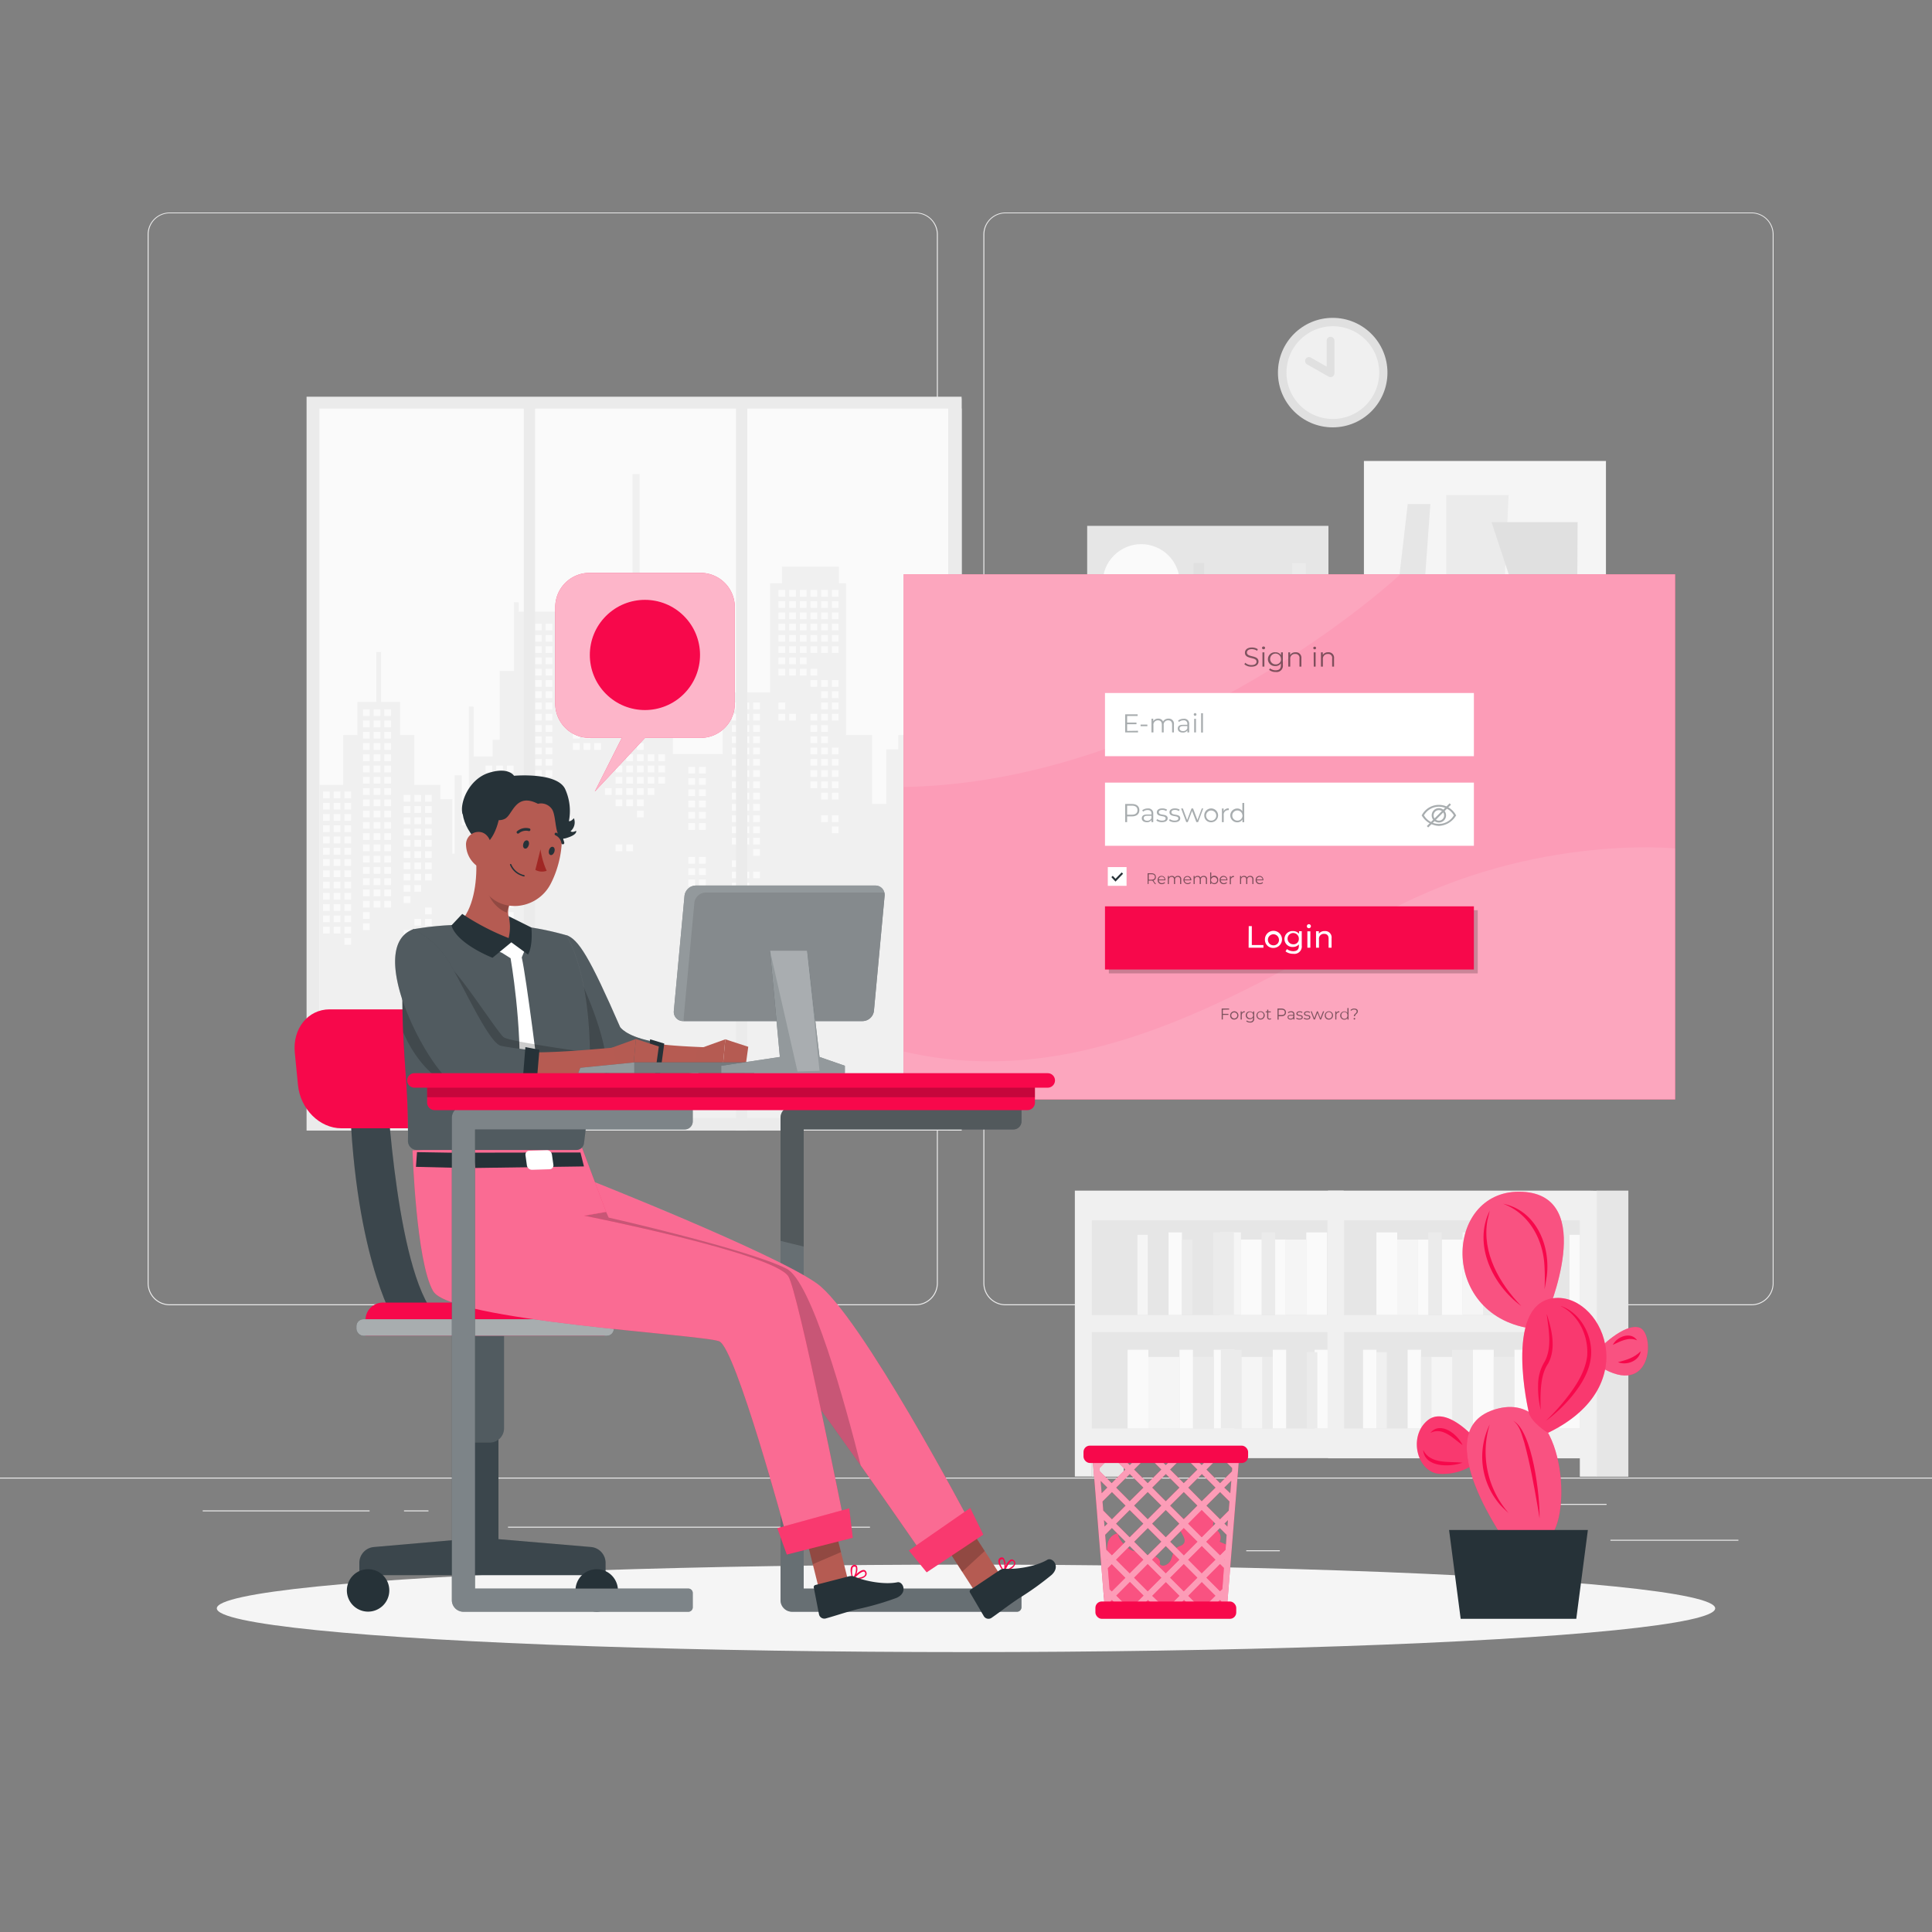 <svg xmlns="http://www.w3.org/2000/svg" viewBox="0 0 500 500"><rect x="0" y="0" width="500" height="500" fill="#808080" stroke="none"/><g id="freepik--background-complete--inject-2"><rect y="382.4" width="500" height="0.25" style="fill:#ebebeb"></rect><rect x="416.78" y="398.49" width="33.12" height="0.25" style="fill:#ebebeb"></rect><rect x="322.53" y="401.21" width="8.69" height="0.25" style="fill:#ebebeb"></rect><rect x="396.59" y="389.21" width="19.19" height="0.25" style="fill:#ebebeb"></rect><rect x="52.46" y="390.89" width="43.19" height="0.25" style="fill:#ebebeb"></rect><rect x="104.56" y="390.89" width="6.33" height="0.25" style="fill:#ebebeb"></rect><rect x="131.47" y="395.11" width="93.68" height="0.25" style="fill:#ebebeb"></rect><path d="M237,337.8H43.91a5.71,5.71,0,0,1-5.7-5.71V60.66A5.71,5.71,0,0,1,43.91,55H237a5.71,5.71,0,0,1,5.71,5.71V332.09A5.71,5.71,0,0,1,237,337.8ZM43.91,55.2a5.46,5.46,0,0,0-5.45,5.46V332.09a5.46,5.46,0,0,0,5.45,5.46H237a5.47,5.47,0,0,0,5.46-5.46V60.66A5.47,5.47,0,0,0,237,55.2Z" style="fill:#ebebeb"></path><path d="M453.31,337.8H260.21a5.72,5.72,0,0,1-5.71-5.71V60.66A5.72,5.72,0,0,1,260.21,55h193.1A5.71,5.71,0,0,1,459,60.66V332.09A5.71,5.71,0,0,1,453.31,337.8ZM260.21,55.2a5.47,5.47,0,0,0-5.46,5.46V332.09a5.47,5.47,0,0,0,5.46,5.46h193.1a5.47,5.47,0,0,0,5.46-5.46V60.66a5.47,5.47,0,0,0-5.46-5.46Z" style="fill:#ebebeb"></path><rect x="79.34" y="102.67" width="169.52" height="189.92" style="fill:#ebebeb"></rect><rect x="82.67" y="105.74" width="166.19" height="183.49" style="fill:#fafafa"></rect><polygon points="88.81 203.13 88.81 190.24 92.49 190.24 92.49 181.64 97.4 181.64 97.4 168.75 98.63 168.75 98.63 181.64 103.54 181.64 103.54 190.24 107.22 190.24 107.22 203.13 113.98 203.13 113.98 206.81 117.05 206.81 117.05 220.93 117.66 220.93 117.66 200.67 119.5 200.67 119.5 213.56 121.34 213.56 121.34 182.87 122.57 182.87 122.57 195.76 127.48 195.76 127.48 191.47 129.32 191.47 129.32 173.66 133.01 173.66 133.01 155.86 134.24 155.86 134.24 158.31 159.41 158.31 159.41 150.95 163.7 150.95 163.7 122.71 165.55 122.71 165.55 150.95 171.69 150.95 171.69 158.31 174.14 158.31 174.14 195.15 187.03 195.15 187.03 184.1 182.74 184.1 182.74 182.26 187.03 182.26 187.03 179.19 199.31 179.19 199.31 150.95 202.38 150.95 202.38 146.65 217.11 146.65 217.11 150.95 218.96 150.95 218.96 190.24 225.71 190.24 225.71 208.04 229.39 208.04 229.39 193.92 232.46 193.92 232.46 190.24 239.22 190.24 239.22 177.34 242.9 177.34 242.9 168.75 247.19 168.75 247.19 155.86 248.86 155.86 248.86 289.23 82.67 289.23 82.67 203.13 88.81 203.13" style="fill:#f0f0f0"></polygon><rect x="148.27" y="160.24" width="1.74" height="1.74" style="fill:#fafafa"></rect><rect x="148.27" y="163.15" width="1.74" height="1.74" style="fill:#fafafa"></rect><rect x="148.27" y="174.82" width="1.74" height="1.74" style="fill:#fafafa"></rect><rect x="148.27" y="177.73" width="1.74" height="1.74" style="fill:#fafafa"></rect><rect x="148.27" y="180.65" width="1.74" height="1.74" style="fill:#fafafa"></rect><rect x="148.27" y="189.4" width="1.74" height="1.74" style="fill:#fafafa"></rect><rect x="148.27" y="192.31" width="1.74" height="1.74" style="fill:#fafafa"></rect><rect x="151.03" y="171.9" width="1.74" height="1.74" style="fill:#fafafa"></rect><rect x="151.03" y="174.82" width="1.74" height="1.74" style="fill:#fafafa"></rect><rect x="151.03" y="177.73" width="1.74" height="1.74" style="fill:#fafafa"></rect><rect x="151.03" y="180.65" width="1.74" height="1.74" style="fill:#fafafa"></rect><rect x="151.03" y="183.57" width="1.74" height="1.74" style="fill:#fafafa"></rect><rect x="151.03" y="189.4" width="1.74" height="1.74" style="fill:#fafafa"></rect><rect x="151.03" y="192.31" width="1.74" height="1.74" style="fill:#fafafa"></rect><rect x="153.79" y="160.24" width="1.74" height="1.74" style="fill:#fafafa"></rect><rect x="153.79" y="163.15" width="1.74" height="1.74" style="fill:#fafafa"></rect><rect x="153.79" y="166.07" width="1.74" height="1.74" style="fill:#fafafa"></rect><rect x="153.79" y="168.99" width="1.74" height="1.74" style="fill:#fafafa"></rect><rect x="153.79" y="171.9" width="1.74" height="1.74" style="fill:#fafafa"></rect><rect x="153.79" y="174.82" width="1.74" height="1.74" style="fill:#fafafa"></rect><rect x="153.79" y="177.73" width="1.74" height="1.74" style="fill:#fafafa"></rect><rect x="153.79" y="180.65" width="1.74" height="1.74" style="fill:#fafafa"></rect><rect x="153.79" y="183.57" width="1.74" height="1.74" style="fill:#fafafa"></rect><rect x="153.79" y="186.48" width="1.74" height="1.74" style="fill:#fafafa"></rect><rect x="153.79" y="192.31" width="1.74" height="1.74" style="fill:#fafafa"></rect><rect x="156.56" y="160.24" width="1.74" height="1.74" style="fill:#fafafa"></rect><rect x="156.56" y="163.15" width="1.74" height="1.74" style="fill:#fafafa"></rect><rect x="156.56" y="166.07" width="1.74" height="1.74" style="fill:#fafafa"></rect><rect x="156.56" y="168.99" width="1.74" height="1.74" style="fill:#fafafa"></rect><rect x="156.56" y="171.9" width="1.74" height="1.74" style="fill:#fafafa"></rect><rect x="156.56" y="174.82" width="1.74" height="1.74" style="fill:#fafafa"></rect><rect x="156.56" y="177.73" width="1.74" height="1.74" style="fill:#fafafa"></rect><rect x="156.56" y="203.98" width="1.74" height="1.74" style="fill:#fafafa"></rect><rect x="159.32" y="160.24" width="1.74" height="1.74" style="fill:#fafafa"></rect><rect x="159.32" y="163.15" width="1.74" height="1.74" style="fill:#fafafa"></rect><rect x="159.32" y="166.07" width="1.74" height="1.74" style="fill:#fafafa"></rect><rect x="159.32" y="168.99" width="1.74" height="1.74" style="fill:#fafafa"></rect><rect x="159.32" y="171.9" width="1.74" height="1.74" style="fill:#fafafa"></rect><rect x="159.32" y="174.82" width="1.74" height="1.74" style="fill:#fafafa"></rect><rect x="159.32" y="177.73" width="1.74" height="1.74" style="fill:#fafafa"></rect><rect x="159.32" y="180.65" width="1.74" height="1.74" style="fill:#fafafa"></rect><rect x="159.32" y="198.15" width="1.74" height="1.74" style="fill:#fafafa"></rect><rect x="159.32" y="201.06" width="1.74" height="1.74" style="fill:#fafafa"></rect><rect x="159.32" y="203.98" width="1.74" height="1.74" style="fill:#fafafa"></rect><rect x="159.32" y="206.9" width="1.74" height="1.74" style="fill:#fafafa"></rect><rect x="159.32" y="218.56" width="1.74" height="1.74" style="fill:#fafafa"></rect><rect x="162.08" y="160.24" width="1.74" height="1.74" style="fill:#fafafa"></rect><rect x="162.08" y="163.15" width="1.74" height="1.74" style="fill:#fafafa"></rect><rect x="162.08" y="166.07" width="1.74" height="1.74" style="fill:#fafafa"></rect><rect x="162.08" y="168.99" width="1.74" height="1.74" style="fill:#fafafa"></rect><rect x="162.08" y="171.9" width="1.74" height="1.74" style="fill:#fafafa"></rect><rect x="162.08" y="174.82" width="1.74" height="1.74" style="fill:#fafafa"></rect><rect x="162.08" y="177.73" width="1.74" height="1.74" style="fill:#fafafa"></rect><rect x="162.08" y="180.65" width="1.74" height="1.74" style="fill:#fafafa"></rect><rect x="162.08" y="183.57" width="1.74" height="1.74" style="fill:#fafafa"></rect><rect x="162.08" y="186.48" width="1.74" height="1.74" style="fill:#fafafa"></rect><rect x="162.08" y="195.23" width="1.74" height="1.74" style="fill:#fafafa"></rect><rect x="162.08" y="198.15" width="1.74" height="1.74" style="fill:#fafafa"></rect><rect x="162.08" y="201.06" width="1.74" height="1.74" style="fill:#fafafa"></rect><rect x="162.08" y="203.98" width="1.74" height="1.74" style="fill:#fafafa"></rect><rect x="162.08" y="206.9" width="1.74" height="1.74" style="fill:#fafafa"></rect><rect x="162.08" y="218.56" width="1.74" height="1.74" style="fill:#fafafa"></rect><rect x="164.84" y="160.24" width="1.74" height="1.74" style="fill:#fafafa"></rect><rect x="164.84" y="163.15" width="1.74" height="1.74" style="fill:#fafafa"></rect><rect x="164.84" y="166.07" width="1.74" height="1.74" style="fill:#fafafa"></rect><rect x="164.84" y="168.99" width="1.74" height="1.74" style="fill:#fafafa"></rect><rect x="164.84" y="171.9" width="1.74" height="1.74" style="fill:#fafafa"></rect><rect x="164.84" y="174.82" width="1.74" height="1.74" style="fill:#fafafa"></rect><rect x="164.84" y="177.73" width="1.74" height="1.74" style="fill:#fafafa"></rect><rect x="164.84" y="180.65" width="1.74" height="1.74" style="fill:#fafafa"></rect><rect x="164.84" y="183.57" width="1.74" height="1.74" style="fill:#fafafa"></rect><rect x="164.84" y="186.48" width="1.74" height="1.74" style="fill:#fafafa"></rect><rect x="164.84" y="189.4" width="1.74" height="1.74" style="fill:#fafafa"></rect><rect x="164.84" y="192.31" width="1.74" height="1.74" style="fill:#fafafa"></rect><rect x="164.84" y="195.23" width="1.74" height="1.74" style="fill:#fafafa"></rect><rect x="164.84" y="198.15" width="1.74" height="1.74" style="fill:#fafafa"></rect><rect x="164.84" y="201.06" width="1.74" height="1.74" style="fill:#fafafa"></rect><rect x="164.84" y="203.98" width="1.74" height="1.74" style="fill:#fafafa"></rect><rect x="164.84" y="206.9" width="1.74" height="1.74" style="fill:#fafafa"></rect><rect x="164.84" y="209.81" width="1.74" height="1.74" style="fill:#fafafa"></rect><rect x="167.61" y="160.24" width="1.74" height="1.74" style="fill:#fafafa"></rect><rect x="167.61" y="163.15" width="1.74" height="1.74" style="fill:#fafafa"></rect><rect x="167.61" y="166.07" width="1.74" height="1.74" style="fill:#fafafa"></rect><rect x="167.61" y="168.99" width="1.74" height="1.74" style="fill:#fafafa"></rect><rect x="167.61" y="171.9" width="1.74" height="1.74" style="fill:#fafafa"></rect><rect x="167.61" y="174.82" width="1.74" height="1.74" style="fill:#fafafa"></rect><rect x="167.61" y="177.73" width="1.74" height="1.74" style="fill:#fafafa"></rect><rect x="167.61" y="180.65" width="1.74" height="1.74" style="fill:#fafafa"></rect><rect x="167.61" y="183.57" width="1.74" height="1.74" style="fill:#fafafa"></rect><rect x="167.61" y="186.48" width="1.74" height="1.74" style="fill:#fafafa"></rect><rect x="167.61" y="195.23" width="1.74" height="1.74" style="fill:#fafafa"></rect><rect x="167.61" y="198.15" width="1.74" height="1.74" style="fill:#fafafa"></rect><rect x="167.61" y="201.06" width="1.74" height="1.74" style="fill:#fafafa"></rect><rect x="167.61" y="203.98" width="1.74" height="1.74" style="fill:#fafafa"></rect><rect x="170.37" y="160.24" width="1.74" height="1.74" style="fill:#fafafa"></rect><rect x="170.37" y="163.15" width="1.74" height="1.74" style="fill:#fafafa"></rect><rect x="170.37" y="166.07" width="1.74" height="1.74" style="fill:#fafafa"></rect><rect x="170.37" y="168.99" width="1.74" height="1.74" style="fill:#fafafa"></rect><rect x="170.37" y="171.9" width="1.74" height="1.74" style="fill:#fafafa"></rect><rect x="170.37" y="174.82" width="1.74" height="1.74" style="fill:#fafafa"></rect><rect x="170.37" y="177.73" width="1.74" height="1.74" style="fill:#fafafa"></rect><rect x="170.37" y="180.65" width="1.74" height="1.74" style="fill:#fafafa"></rect><rect x="170.37" y="183.57" width="1.74" height="1.74" style="fill:#fafafa"></rect><rect x="170.37" y="186.48" width="1.74" height="1.74" style="fill:#fafafa"></rect><rect x="170.37" y="195.23" width="1.74" height="1.74" style="fill:#fafafa"></rect><rect x="170.37" y="198.15" width="1.74" height="1.74" style="fill:#fafafa"></rect><rect x="170.37" y="201.06" width="1.74" height="1.74" style="fill:#fafafa"></rect><rect x="201.47" y="152.67" width="1.74" height="1.74" style="fill:#fafafa"></rect><rect x="201.47" y="155.58" width="1.74" height="1.74" style="fill:#fafafa"></rect><rect x="201.47" y="158.5" width="1.74" height="1.74" style="fill:#fafafa"></rect><rect x="201.47" y="161.41" width="1.74" height="1.74" style="fill:#fafafa"></rect><rect x="201.47" y="164.33" width="1.74" height="1.74" style="fill:#fafafa"></rect><rect x="201.47" y="167.25" width="1.74" height="1.74" style="fill:#fafafa"></rect><rect x="201.47" y="170.16" width="1.74" height="1.74" style="fill:#fafafa"></rect><rect x="201.47" y="173.08" width="1.74" height="1.74" style="fill:#fafafa"></rect><rect x="201.47" y="181.83" width="1.74" height="1.74" style="fill:#fafafa"></rect><rect x="201.47" y="184.74" width="1.74" height="1.74" style="fill:#fafafa"></rect><rect x="204.24" y="152.67" width="1.74" height="1.74" style="fill:#fafafa"></rect><rect x="204.24" y="155.58" width="1.74" height="1.74" style="fill:#fafafa"></rect><rect x="204.24" y="158.5" width="1.74" height="1.74" style="fill:#fafafa"></rect><rect x="204.24" y="161.41" width="1.74" height="1.74" style="fill:#fafafa"></rect><rect x="204.24" y="164.33" width="1.74" height="1.74" style="fill:#fafafa"></rect><rect x="204.24" y="167.25" width="1.74" height="1.74" style="fill:#fafafa"></rect><rect x="204.24" y="170.16" width="1.74" height="1.74" style="fill:#fafafa"></rect><rect x="204.24" y="173.08" width="1.74" height="1.74" style="fill:#fafafa"></rect><rect x="204.24" y="184.74" width="1.74" height="1.74" style="fill:#fafafa"></rect><rect x="207" y="152.67" width="1.74" height="1.74" style="fill:#fafafa"></rect><rect x="207" y="155.58" width="1.74" height="1.74" style="fill:#fafafa"></rect><rect x="207" y="158.5" width="1.74" height="1.74" style="fill:#fafafa"></rect><rect x="207" y="161.41" width="1.74" height="1.74" style="fill:#fafafa"></rect><rect x="207" y="164.33" width="1.74" height="1.74" style="fill:#fafafa"></rect><rect x="207" y="167.25" width="1.74" height="1.74" style="fill:#fafafa"></rect><rect x="207" y="170.16" width="1.74" height="1.74" style="fill:#fafafa"></rect><rect x="207" y="173.08" width="1.74" height="1.74" style="fill:#fafafa"></rect><rect x="209.76" y="152.67" width="1.74" height="1.74" style="fill:#fafafa"></rect><rect x="209.76" y="155.58" width="1.74" height="1.74" style="fill:#fafafa"></rect><rect x="209.76" y="158.5" width="1.74" height="1.74" style="fill:#fafafa"></rect><rect x="209.76" y="161.41" width="1.74" height="1.74" style="fill:#fafafa"></rect><rect x="209.76" y="164.33" width="1.74" height="1.74" style="fill:#fafafa"></rect><rect x="209.76" y="167.25" width="1.74" height="1.74" style="fill:#fafafa"></rect><rect x="209.76" y="173.08" width="1.74" height="1.74" style="fill:#fafafa"></rect><rect x="209.76" y="176" width="1.74" height="1.74" style="fill:#fafafa"></rect><rect x="209.76" y="184.74" width="1.74" height="1.74" style="fill:#fafafa"></rect><rect x="209.76" y="187.66" width="1.74" height="1.74" style="fill:#fafafa"></rect><rect x="209.76" y="190.58" width="1.74" height="1.74" style="fill:#fafafa"></rect><rect x="209.76" y="193.49" width="1.74" height="1.74" style="fill:#fafafa"></rect><rect x="209.76" y="196.41" width="1.74" height="1.74" style="fill:#fafafa"></rect><rect x="209.76" y="199.32" width="1.74" height="1.74" style="fill:#fafafa"></rect><rect x="209.76" y="202.24" width="1.74" height="1.74" style="fill:#fafafa"></rect><rect x="212.52" y="152.67" width="1.74" height="1.74" style="fill:#fafafa"></rect><rect x="212.52" y="155.58" width="1.74" height="1.74" style="fill:#fafafa"></rect><rect x="212.52" y="158.5" width="1.74" height="1.74" style="fill:#fafafa"></rect><rect x="212.52" y="161.41" width="1.74" height="1.74" style="fill:#fafafa"></rect><rect x="212.52" y="164.33" width="1.74" height="1.74" style="fill:#fafafa"></rect><rect x="212.52" y="167.25" width="1.74" height="1.74" style="fill:#fafafa"></rect><rect x="212.52" y="176" width="1.74" height="1.74" style="fill:#fafafa"></rect><rect x="212.52" y="178.91" width="1.74" height="1.74" style="fill:#fafafa"></rect><rect x="212.52" y="181.83" width="1.74" height="1.74" style="fill:#fafafa"></rect><rect x="212.52" y="184.74" width="1.74" height="1.74" style="fill:#fafafa"></rect><rect x="212.52" y="187.66" width="1.74" height="1.74" style="fill:#fafafa"></rect><rect x="212.52" y="190.58" width="1.74" height="1.74" style="fill:#fafafa"></rect><rect x="212.52" y="193.49" width="1.74" height="1.74" style="fill:#fafafa"></rect><rect x="212.52" y="196.41" width="1.74" height="1.74" style="fill:#fafafa"></rect><rect x="212.52" y="199.32" width="1.74" height="1.74" style="fill:#fafafa"></rect><rect x="212.52" y="202.24" width="1.74" height="1.74" style="fill:#fafafa"></rect><rect x="212.52" y="205.16" width="1.74" height="1.74" style="fill:#fafafa"></rect><rect x="212.52" y="210.99" width="1.74" height="1.74" style="fill:#fafafa"></rect><rect x="215.29" y="152.67" width="1.74" height="1.74" style="fill:#fafafa"></rect><rect x="215.29" y="155.58" width="1.74" height="1.74" style="fill:#fafafa"></rect><rect x="215.29" y="158.5" width="1.74" height="1.74" style="fill:#fafafa"></rect><rect x="215.29" y="161.41" width="1.74" height="1.74" style="fill:#fafafa"></rect><rect x="215.29" y="164.33" width="1.74" height="1.74" style="fill:#fafafa"></rect><rect x="215.29" y="167.25" width="1.74" height="1.74" style="fill:#fafafa"></rect><rect x="215.29" y="176" width="1.74" height="1.74" style="fill:#fafafa"></rect><rect x="215.29" y="178.91" width="1.74" height="1.74" style="fill:#fafafa"></rect><rect x="215.29" y="181.83" width="1.74" height="1.74" style="fill:#fafafa"></rect><rect x="215.29" y="184.74" width="1.74" height="1.74" style="fill:#fafafa"></rect><rect x="215.29" y="193.49" width="1.74" height="1.74" style="fill:#fafafa"></rect><rect x="215.29" y="196.41" width="1.74" height="1.74" style="fill:#fafafa"></rect><rect x="215.29" y="199.32" width="1.74" height="1.74" style="fill:#fafafa"></rect><rect x="215.29" y="202.24" width="1.74" height="1.74" style="fill:#fafafa"></rect><rect x="215.29" y="205.16" width="1.74" height="1.74" style="fill:#fafafa"></rect><rect x="215.29" y="210.99" width="1.74" height="1.74" style="fill:#fafafa"></rect><rect x="215.29" y="213.9" width="1.74" height="1.74" style="fill:#fafafa"></rect><rect x="240.35" y="179.78" width="1.74" height="1.74" style="fill:#fafafa"></rect><rect x="240.35" y="182.7" width="1.74" height="1.74" style="fill:#fafafa"></rect><rect x="240.35" y="185.61" width="1.74" height="1.74" style="fill:#fafafa"></rect><rect x="240.35" y="188.53" width="1.74" height="1.74" style="fill:#fafafa"></rect><rect x="240.35" y="191.45" width="1.74" height="1.74" style="fill:#fafafa"></rect><rect x="240.35" y="194.36" width="1.74" height="1.74" style="fill:#fafafa"></rect><rect x="240.35" y="197.28" width="1.74" height="1.74" style="fill:#fafafa"></rect><rect x="240.35" y="206.03" width="1.74" height="1.74" style="fill:#fafafa"></rect><rect x="240.35" y="208.94" width="1.74" height="1.74" style="fill:#fafafa"></rect><rect x="240.35" y="211.86" width="1.74" height="1.74" style="fill:#fafafa"></rect><rect x="243.12" y="179.78" width="1.74" height="1.74" style="fill:#fafafa"></rect><rect x="243.12" y="182.7" width="1.74" height="1.74" style="fill:#fafafa"></rect><rect x="243.12" y="185.61" width="1.74" height="1.74" style="fill:#fafafa"></rect><rect x="243.12" y="188.53" width="1.74" height="1.74" style="fill:#fafafa"></rect><rect x="243.12" y="191.45" width="1.74" height="1.74" style="fill:#fafafa"></rect><rect x="243.12" y="194.36" width="1.74" height="1.74" style="fill:#fafafa"></rect><rect x="243.12" y="197.28" width="1.74" height="1.74" style="fill:#fafafa"></rect><rect x="245.88" y="179.78" width="2.5" height="1.74" style="fill:#fafafa"></rect><rect x="245.88" y="182.7" width="2.5" height="1.74" style="fill:#fafafa"></rect><rect x="245.88" y="185.61" width="2.5" height="1.74" style="fill:#fafafa"></rect><rect x="245.88" y="188.53" width="2.5" height="1.74" style="fill:#fafafa"></rect><rect x="245.88" y="191.45" width="2.5" height="1.74" style="fill:#fafafa"></rect><rect x="245.88" y="194.36" width="2.5" height="1.74" style="fill:#fafafa"></rect><rect x="245.88" y="197.28" width="2.5" height="1.74" style="fill:#fafafa"></rect><rect x="93.94" y="183.57" width="1.74" height="1.74" style="fill:#fafafa"></rect><rect x="93.94" y="186.48" width="1.74" height="1.74" style="fill:#fafafa"></rect><rect x="93.94" y="189.4" width="1.74" height="1.74" style="fill:#fafafa"></rect><rect x="93.94" y="192.31" width="1.74" height="1.74" style="fill:#fafafa"></rect><rect x="93.94" y="195.23" width="1.74" height="1.74" style="fill:#fafafa"></rect><rect x="93.94" y="198.15" width="1.74" height="1.74" style="fill:#fafafa"></rect><rect x="93.94" y="201.06" width="1.74" height="1.74" style="fill:#fafafa"></rect><rect x="93.94" y="203.98" width="1.74" height="1.74" style="fill:#fafafa"></rect><rect x="93.94" y="206.9" width="1.74" height="1.74" style="fill:#fafafa"></rect><rect x="93.94" y="209.81" width="1.74" height="1.74" style="fill:#fafafa"></rect><rect x="93.94" y="212.73" width="1.74" height="1.74" style="fill:#fafafa"></rect><rect x="93.94" y="215.64" width="1.74" height="1.74" style="fill:#fafafa"></rect><rect x="93.94" y="218.56" width="1.74" height="1.74" style="fill:#fafafa"></rect><rect x="93.94" y="221.48" width="1.74" height="1.74" style="fill:#fafafa"></rect><rect x="93.94" y="224.39" width="1.74" height="1.74" style="fill:#fafafa"></rect><rect x="93.94" y="227.31" width="1.74" height="1.74" style="fill:#fafafa"></rect><rect x="93.94" y="230.22" width="1.74" height="1.74" style="fill:#fafafa"></rect><rect x="93.94" y="233.14" width="1.74" height="1.74" style="fill:#fafafa"></rect><rect x="93.94" y="236.06" width="1.74" height="1.74" style="fill:#fafafa"></rect><rect x="93.94" y="238.97" width="1.74" height="1.74" style="fill:#fafafa"></rect><rect x="96.7" y="183.57" width="1.74" height="1.74" style="fill:#fafafa"></rect><rect x="96.7" y="186.48" width="1.74" height="1.74" style="fill:#fafafa"></rect><rect x="96.7" y="189.4" width="1.74" height="1.74" style="fill:#fafafa"></rect><rect x="96.7" y="192.31" width="1.74" height="1.74" style="fill:#fafafa"></rect><rect x="96.7" y="195.23" width="1.74" height="1.74" style="fill:#fafafa"></rect><rect x="96.7" y="198.15" width="1.74" height="1.74" style="fill:#fafafa"></rect><rect x="96.7" y="201.06" width="1.74" height="1.74" style="fill:#fafafa"></rect><rect x="96.7" y="203.98" width="1.74" height="1.74" style="fill:#fafafa"></rect><rect x="96.7" y="206.9" width="1.74" height="1.74" style="fill:#fafafa"></rect><rect x="96.7" y="209.81" width="1.74" height="1.74" style="fill:#fafafa"></rect><rect x="96.7" y="212.73" width="1.74" height="1.74" style="fill:#fafafa"></rect><rect x="96.7" y="215.64" width="1.74" height="1.74" style="fill:#fafafa"></rect><rect x="96.7" y="218.56" width="1.74" height="1.74" style="fill:#fafafa"></rect><rect x="96.7" y="221.48" width="1.74" height="1.74" style="fill:#fafafa"></rect><rect x="96.7" y="224.39" width="1.74" height="1.74" style="fill:#fafafa"></rect><rect x="96.7" y="227.31" width="1.74" height="1.74" style="fill:#fafafa"></rect><rect x="96.7" y="230.22" width="1.74" height="1.74" style="fill:#fafafa"></rect><rect x="96.7" y="233.14" width="1.74" height="1.74" style="fill:#fafafa"></rect><rect x="99.46" y="183.57" width="1.74" height="1.74" style="fill:#fafafa"></rect><rect x="99.46" y="186.48" width="1.74" height="1.74" style="fill:#fafafa"></rect><rect x="99.46" y="189.4" width="1.74" height="1.74" style="fill:#fafafa"></rect><rect x="99.46" y="192.31" width="1.74" height="1.74" style="fill:#fafafa"></rect><rect x="99.46" y="195.23" width="1.74" height="1.74" style="fill:#fafafa"></rect><rect x="99.46" y="198.15" width="1.74" height="1.74" style="fill:#fafafa"></rect><rect x="99.46" y="201.06" width="1.74" height="1.74" style="fill:#fafafa"></rect><rect x="99.46" y="203.98" width="1.74" height="1.74" style="fill:#fafafa"></rect><rect x="99.46" y="206.9" width="1.74" height="1.74" style="fill:#fafafa"></rect><rect x="99.46" y="209.81" width="1.74" height="1.74" style="fill:#fafafa"></rect><rect x="99.46" y="212.73" width="1.74" height="1.74" style="fill:#fafafa"></rect><rect x="99.46" y="215.64" width="1.74" height="1.74" style="fill:#fafafa"></rect><rect x="99.46" y="218.56" width="1.74" height="1.74" style="fill:#fafafa"></rect><rect x="99.46" y="221.48" width="1.74" height="1.74" style="fill:#fafafa"></rect><rect x="99.46" y="224.39" width="1.74" height="1.74" style="fill:#fafafa"></rect><rect x="99.46" y="227.31" width="1.74" height="1.74" style="fill:#fafafa"></rect><rect x="99.46" y="230.22" width="1.74" height="1.74" style="fill:#fafafa"></rect><rect x="99.46" y="233.14" width="1.74" height="1.74" style="fill:#fafafa"></rect><rect x="83.6" y="204.85" width="1.74" height="1.74" style="fill:#fafafa"></rect><rect x="83.6" y="207.77" width="1.74" height="1.74" style="fill:#fafafa"></rect><rect x="83.6" y="210.68" width="1.74" height="1.74" style="fill:#fafafa"></rect><rect x="83.6" y="213.6" width="1.74" height="1.74" style="fill:#fafafa"></rect><rect x="83.6" y="216.51" width="1.74" height="1.74" style="fill:#fafafa"></rect><rect x="83.6" y="219.43" width="1.74" height="1.74" style="fill:#fafafa"></rect><rect x="83.6" y="222.35" width="1.74" height="1.74" style="fill:#fafafa"></rect><rect x="83.6" y="225.26" width="1.74" height="1.74" style="fill:#fafafa"></rect><rect x="83.6" y="228.18" width="1.74" height="1.74" style="fill:#fafafa"></rect><rect x="83.6" y="231.09" width="1.74" height="1.74" style="fill:#fafafa"></rect><rect x="83.6" y="234.01" width="1.74" height="1.74" style="fill:#fafafa"></rect><rect x="83.6" y="236.93" width="1.74" height="1.74" style="fill:#fafafa"></rect><rect x="83.6" y="239.84" width="1.74" height="1.74" style="fill:#fafafa"></rect><rect x="86.36" y="204.85" width="1.74" height="1.74" style="fill:#fafafa"></rect><rect x="86.36" y="207.77" width="1.74" height="1.74" style="fill:#fafafa"></rect><rect x="86.36" y="210.68" width="1.74" height="1.74" style="fill:#fafafa"></rect><rect x="86.36" y="213.6" width="1.74" height="1.74" style="fill:#fafafa"></rect><rect x="86.36" y="216.51" width="1.74" height="1.74" style="fill:#fafafa"></rect><rect x="86.36" y="219.43" width="1.74" height="1.74" style="fill:#fafafa"></rect><rect x="86.36" y="222.35" width="1.74" height="1.74" style="fill:#fafafa"></rect><rect x="86.36" y="225.26" width="1.74" height="1.74" style="fill:#fafafa"></rect><rect x="86.36" y="228.18" width="1.74" height="1.74" style="fill:#fafafa"></rect><rect x="86.36" y="231.09" width="1.74" height="1.74" style="fill:#fafafa"></rect><rect x="86.36" y="234.01" width="1.74" height="1.74" style="fill:#fafafa"></rect><rect x="86.36" y="236.93" width="1.74" height="1.74" style="fill:#fafafa"></rect><rect x="86.36" y="239.84" width="1.74" height="1.74" style="fill:#fafafa"></rect><rect x="89.13" y="204.85" width="1.74" height="1.74" style="fill:#fafafa"></rect><rect x="89.13" y="207.77" width="1.74" height="1.74" style="fill:#fafafa"></rect><rect x="89.13" y="210.68" width="1.74" height="1.74" style="fill:#fafafa"></rect><rect x="89.13" y="213.6" width="1.74" height="1.74" style="fill:#fafafa"></rect><rect x="89.13" y="216.51" width="1.74" height="1.74" style="fill:#fafafa"></rect><rect x="89.13" y="219.43" width="1.74" height="1.74" style="fill:#fafafa"></rect><rect x="89.13" y="222.35" width="1.74" height="1.74" style="fill:#fafafa"></rect><rect x="89.13" y="225.26" width="1.74" height="1.74" style="fill:#fafafa"></rect><rect x="89.13" y="228.18" width="1.74" height="1.74" style="fill:#fafafa"></rect><rect x="89.13" y="231.09" width="1.74" height="1.74" style="fill:#fafafa"></rect><rect x="89.13" y="234.01" width="1.74" height="1.74" style="fill:#fafafa"></rect><rect x="89.13" y="236.93" width="1.74" height="1.74" style="fill:#fafafa"></rect><rect x="89.13" y="239.84" width="1.74" height="1.74" style="fill:#fafafa"></rect><rect x="89.13" y="242.76" width="1.74" height="1.74" style="fill:#fafafa"></rect><rect x="104.48" y="205.72" width="1.74" height="1.74" style="fill:#fafafa"></rect><rect x="104.48" y="208.63" width="1.74" height="1.74" style="fill:#fafafa"></rect><rect x="104.48" y="211.55" width="1.74" height="1.74" style="fill:#fafafa"></rect><rect x="104.48" y="214.47" width="1.74" height="1.74" style="fill:#fafafa"></rect><rect x="104.48" y="217.38" width="1.74" height="1.74" style="fill:#fafafa"></rect><rect x="104.48" y="220.3" width="1.74" height="1.74" style="fill:#fafafa"></rect><rect x="104.48" y="223.22" width="1.74" height="1.74" style="fill:#fafafa"></rect><rect x="104.48" y="226.13" width="1.74" height="1.74" style="fill:#fafafa"></rect><rect x="104.48" y="229.05" width="1.74" height="1.74" style="fill:#fafafa"></rect><rect x="104.48" y="231.96" width="1.74" height="1.74" style="fill:#fafafa"></rect><rect x="104.48" y="240.71" width="1.74" height="1.74" style="fill:#fafafa"></rect><rect x="107.24" y="205.72" width="1.74" height="1.74" style="fill:#fafafa"></rect><rect x="107.24" y="208.63" width="1.74" height="1.74" style="fill:#fafafa"></rect><rect x="107.24" y="211.55" width="1.74" height="1.74" style="fill:#fafafa"></rect><rect x="107.24" y="214.47" width="1.74" height="1.74" style="fill:#fafafa"></rect><rect x="107.24" y="217.38" width="1.74" height="1.74" style="fill:#fafafa"></rect><rect x="107.24" y="220.3" width="1.74" height="1.74" style="fill:#fafafa"></rect><rect x="107.24" y="223.22" width="1.74" height="1.74" style="fill:#fafafa"></rect><rect x="107.24" y="226.13" width="1.74" height="1.74" style="fill:#fafafa"></rect><rect x="107.24" y="229.05" width="1.74" height="1.74" style="fill:#fafafa"></rect><rect x="107.24" y="237.8" width="1.74" height="1.74" style="fill:#fafafa"></rect><rect x="107.24" y="240.71" width="1.74" height="1.74" style="fill:#fafafa"></rect><rect x="110" y="205.72" width="1.74" height="1.74" style="fill:#fafafa"></rect><rect x="110" y="208.63" width="1.74" height="1.74" style="fill:#fafafa"></rect><rect x="110" y="211.55" width="1.74" height="1.74" style="fill:#fafafa"></rect><rect x="110" y="214.47" width="1.74" height="1.74" style="fill:#fafafa"></rect><rect x="110" y="217.38" width="1.74" height="1.74" style="fill:#fafafa"></rect><rect x="110" y="220.3" width="1.74" height="1.74" style="fill:#fafafa"></rect><rect x="110" y="223.22" width="1.74" height="1.74" style="fill:#fafafa"></rect><rect x="110" y="226.13" width="1.74" height="1.74" style="fill:#fafafa"></rect><rect x="110" y="234.88" width="1.74" height="1.74" style="fill:#fafafa"></rect><rect x="110" y="237.8" width="1.74" height="1.74" style="fill:#fafafa"></rect><rect x="110" y="240.71" width="1.74" height="1.74" style="fill:#fafafa"></rect><rect x="135.68" y="161.41" width="1.74" height="1.74" style="fill:#fafafa"></rect><rect x="135.68" y="164.33" width="1.74" height="1.74" style="fill:#fafafa"></rect><rect x="135.68" y="167.25" width="1.74" height="1.74" style="fill:#fafafa"></rect><rect x="135.68" y="170.16" width="1.74" height="1.74" style="fill:#fafafa"></rect><rect x="135.68" y="173.08" width="1.74" height="1.74" style="fill:#fafafa"></rect><rect x="135.68" y="176" width="1.74" height="1.74" style="fill:#fafafa"></rect><rect x="135.68" y="178.91" width="1.74" height="1.74" style="fill:#fafafa"></rect><rect x="135.68" y="181.83" width="1.74" height="1.74" style="fill:#fafafa"></rect><rect x="135.68" y="184.74" width="1.74" height="1.74" style="fill:#fafafa"></rect><rect x="135.68" y="187.66" width="1.74" height="1.74" style="fill:#fafafa"></rect><rect x="135.68" y="190.58" width="1.74" height="1.74" style="fill:#fafafa"></rect><rect x="135.68" y="193.49" width="1.74" height="1.74" style="fill:#fafafa"></rect><rect x="135.68" y="196.41" width="1.74" height="1.74" style="fill:#fafafa"></rect><rect x="135.68" y="199.32" width="1.74" height="1.74" style="fill:#fafafa"></rect><rect x="135.68" y="202.24" width="1.74" height="1.74" style="fill:#fafafa"></rect><rect x="135.68" y="205.16" width="1.74" height="1.74" style="fill:#fafafa"></rect><rect x="135.68" y="208.07" width="1.74" height="1.74" style="fill:#fafafa"></rect><rect x="135.68" y="213.9" width="1.74" height="1.74" style="fill:#fafafa"></rect><rect x="135.68" y="216.82" width="1.74" height="1.74" style="fill:#fafafa"></rect><rect x="135.68" y="219.74" width="1.74" height="1.74" style="fill:#fafafa"></rect><rect x="135.68" y="222.65" width="1.74" height="1.74" style="fill:#fafafa"></rect><rect x="135.68" y="225.57" width="1.74" height="1.74" style="fill:#fafafa"></rect><rect x="138.44" y="161.41" width="1.74" height="1.74" style="fill:#fafafa"></rect><rect x="138.44" y="164.33" width="1.74" height="1.74" style="fill:#fafafa"></rect><rect x="138.44" y="167.25" width="1.74" height="1.74" style="fill:#fafafa"></rect><rect x="138.44" y="170.16" width="1.74" height="1.74" style="fill:#fafafa"></rect><rect x="138.44" y="173.08" width="1.74" height="1.74" style="fill:#fafafa"></rect><rect x="138.44" y="176" width="1.74" height="1.74" style="fill:#fafafa"></rect><rect x="138.44" y="178.91" width="1.74" height="1.74" style="fill:#fafafa"></rect><rect x="138.44" y="181.83" width="1.74" height="1.74" style="fill:#fafafa"></rect><rect x="138.44" y="184.74" width="1.74" height="1.74" style="fill:#fafafa"></rect><rect x="138.44" y="187.66" width="1.74" height="1.74" style="fill:#fafafa"></rect><rect x="138.44" y="190.58" width="1.74" height="1.74" style="fill:#fafafa"></rect><rect x="138.44" y="193.49" width="1.74" height="1.74" style="fill:#fafafa"></rect><rect x="138.44" y="196.41" width="1.74" height="1.74" style="fill:#fafafa"></rect><rect x="138.44" y="199.32" width="1.74" height="1.74" style="fill:#fafafa"></rect><rect x="138.44" y="202.24" width="1.74" height="1.74" style="fill:#fafafa"></rect><rect x="138.44" y="205.16" width="1.74" height="1.74" style="fill:#fafafa"></rect><rect x="138.44" y="222.65" width="1.74" height="1.74" style="fill:#fafafa"></rect><rect x="138.44" y="225.57" width="1.74" height="1.74" style="fill:#fafafa"></rect><rect x="141.21" y="161.41" width="1.74" height="1.74" style="fill:#fafafa"></rect><rect x="141.21" y="164.33" width="1.74" height="1.74" style="fill:#fafafa"></rect><rect x="141.21" y="167.25" width="1.74" height="1.74" style="fill:#fafafa"></rect><rect x="141.21" y="170.16" width="1.74" height="1.74" style="fill:#fafafa"></rect><rect x="141.21" y="173.08" width="1.74" height="1.74" style="fill:#fafafa"></rect><rect x="141.21" y="176" width="1.74" height="1.74" style="fill:#fafafa"></rect><rect x="141.21" y="178.91" width="1.74" height="1.74" style="fill:#fafafa"></rect><rect x="141.21" y="181.83" width="1.74" height="1.74" style="fill:#fafafa"></rect><rect x="141.21" y="184.74" width="1.74" height="1.74" style="fill:#fafafa"></rect><rect x="141.21" y="187.66" width="1.74" height="1.74" style="fill:#fafafa"></rect><rect x="141.21" y="190.58" width="1.74" height="1.74" style="fill:#fafafa"></rect><rect x="141.21" y="193.49" width="1.74" height="1.74" style="fill:#fafafa"></rect><rect x="141.21" y="196.41" width="1.74" height="1.74" style="fill:#fafafa"></rect><rect x="141.21" y="199.32" width="1.74" height="1.74" style="fill:#fafafa"></rect><rect x="141.21" y="202.24" width="1.74" height="1.74" style="fill:#fafafa"></rect><rect x="141.21" y="205.16" width="1.74" height="1.74" style="fill:#fafafa"></rect><rect x="141.21" y="210.99" width="1.74" height="1.74" style="fill:#fafafa"></rect><rect x="141.21" y="213.9" width="1.74" height="1.74" style="fill:#fafafa"></rect><rect x="141.21" y="216.82" width="1.74" height="1.74" style="fill:#fafafa"></rect><rect x="141.21" y="219.74" width="1.74" height="1.74" style="fill:#fafafa"></rect><rect x="141.21" y="225.57" width="1.74" height="1.74" style="fill:#fafafa"></rect><rect x="125.65" y="198.15" width="1.74" height="1.74" style="fill:#fafafa"></rect><rect x="125.65" y="201.06" width="1.74" height="1.74" style="fill:#fafafa"></rect><rect x="125.65" y="203.98" width="1.74" height="1.74" style="fill:#fafafa"></rect><rect x="125.65" y="206.9" width="1.74" height="1.74" style="fill:#fafafa"></rect><rect x="125.65" y="209.81" width="1.74" height="1.74" style="fill:#fafafa"></rect><rect x="125.65" y="212.73" width="1.74" height="1.74" style="fill:#fafafa"></rect><rect x="125.65" y="215.64" width="1.74" height="1.74" style="fill:#fafafa"></rect><rect x="125.65" y="221.48" width="1.74" height="1.74" style="fill:#fafafa"></rect><rect x="125.65" y="224.39" width="1.74" height="1.74" style="fill:#fafafa"></rect><rect x="125.65" y="227.31" width="1.74" height="1.74" style="fill:#fafafa"></rect><rect x="125.65" y="230.22" width="1.74" height="1.74" style="fill:#fafafa"></rect><rect x="125.65" y="233.14" width="1.74" height="1.74" style="fill:#fafafa"></rect><rect x="125.65" y="236.06" width="1.74" height="1.74" style="fill:#fafafa"></rect><rect x="125.65" y="238.97" width="1.74" height="1.74" style="fill:#fafafa"></rect><rect x="125.65" y="241.89" width="1.74" height="1.74" style="fill:#fafafa"></rect><rect x="128.42" y="198.15" width="1.74" height="1.74" style="fill:#fafafa"></rect><rect x="128.42" y="201.06" width="1.74" height="1.74" style="fill:#fafafa"></rect><rect x="128.42" y="203.98" width="1.74" height="1.74" style="fill:#fafafa"></rect><rect x="128.42" y="206.9" width="1.74" height="1.74" style="fill:#fafafa"></rect><rect x="128.42" y="209.81" width="1.74" height="1.74" style="fill:#fafafa"></rect><rect x="128.42" y="212.73" width="1.74" height="1.74" style="fill:#fafafa"></rect><rect x="128.42" y="221.48" width="1.74" height="1.74" style="fill:#fafafa"></rect><rect x="128.42" y="224.39" width="1.74" height="1.74" style="fill:#fafafa"></rect><rect x="128.42" y="227.31" width="1.74" height="1.74" style="fill:#fafafa"></rect><rect x="128.42" y="230.22" width="1.74" height="1.74" style="fill:#fafafa"></rect><rect x="128.42" y="233.14" width="1.74" height="1.74" style="fill:#fafafa"></rect><rect x="128.42" y="236.06" width="1.74" height="1.74" style="fill:#fafafa"></rect><rect x="128.42" y="238.97" width="1.74" height="1.74" style="fill:#fafafa"></rect><rect x="128.42" y="241.89" width="1.74" height="1.74" style="fill:#fafafa"></rect><rect x="131.18" y="198.15" width="1.74" height="1.74" style="fill:#fafafa"></rect><rect x="131.18" y="201.06" width="1.74" height="1.74" style="fill:#fafafa"></rect><rect x="131.18" y="203.98" width="1.74" height="1.74" style="fill:#fafafa"></rect><rect x="131.18" y="206.9" width="1.74" height="1.74" style="fill:#fafafa"></rect><rect x="131.18" y="209.81" width="1.74" height="1.74" style="fill:#fafafa"></rect><rect x="131.18" y="212.73" width="1.74" height="1.74" style="fill:#fafafa"></rect><rect x="131.18" y="218.56" width="1.74" height="1.74" style="fill:#fafafa"></rect><rect x="131.18" y="221.48" width="1.74" height="1.74" style="fill:#fafafa"></rect><rect x="131.18" y="224.39" width="1.74" height="1.74" style="fill:#fafafa"></rect><rect x="131.18" y="227.31" width="1.74" height="1.74" style="fill:#fafafa"></rect><rect x="131.18" y="230.22" width="1.74" height="1.74" style="fill:#fafafa"></rect><rect x="131.18" y="233.14" width="1.74" height="1.74" style="fill:#fafafa"></rect><rect x="131.18" y="236.06" width="1.74" height="1.74" style="fill:#fafafa"></rect><rect x="131.18" y="238.97" width="1.74" height="1.74" style="fill:#fafafa"></rect><rect x="131.18" y="241.89" width="1.74" height="1.74" style="fill:#fafafa"></rect><rect x="189.4" y="181.83" width="1.74" height="1.74" style="fill:#fafafa"></rect><rect x="189.4" y="184.74" width="1.74" height="1.74" style="fill:#fafafa"></rect><rect x="189.4" y="187.66" width="1.74" height="1.74" style="fill:#fafafa"></rect><rect x="189.4" y="190.58" width="1.74" height="1.74" style="fill:#fafafa"></rect><rect x="189.4" y="193.49" width="1.74" height="1.74" style="fill:#fafafa"></rect><rect x="189.4" y="196.41" width="1.74" height="1.74" style="fill:#fafafa"></rect><rect x="189.4" y="199.32" width="1.74" height="1.74" style="fill:#fafafa"></rect><rect x="189.4" y="202.24" width="1.74" height="1.74" style="fill:#fafafa"></rect><rect x="189.4" y="205.16" width="1.74" height="1.74" style="fill:#fafafa"></rect><rect x="189.4" y="208.07" width="1.74" height="1.74" style="fill:#fafafa"></rect><rect x="189.4" y="210.99" width="1.74" height="1.74" style="fill:#fafafa"></rect><rect x="189.4" y="213.9" width="1.74" height="1.74" style="fill:#fafafa"></rect><rect x="189.4" y="216.82" width="1.74" height="1.74" style="fill:#fafafa"></rect><rect x="189.4" y="222.65" width="1.74" height="1.74" style="fill:#fafafa"></rect><rect x="189.4" y="225.57" width="1.74" height="1.74" style="fill:#fafafa"></rect><rect x="189.4" y="228.48" width="1.74" height="1.74" style="fill:#fafafa"></rect><rect x="189.4" y="231.4" width="1.74" height="1.74" style="fill:#fafafa"></rect><rect x="189.4" y="237.23" width="1.74" height="1.74" style="fill:#fafafa"></rect><rect x="189.4" y="240.15" width="1.74" height="1.74" style="fill:#fafafa"></rect><rect x="189.4" y="243.06" width="1.74" height="1.74" style="fill:#fafafa"></rect><rect x="192.16" y="181.83" width="1.74" height="1.74" style="fill:#fafafa"></rect><rect x="192.16" y="184.74" width="1.74" height="1.74" style="fill:#fafafa"></rect><rect x="192.16" y="187.66" width="1.74" height="1.74" style="fill:#fafafa"></rect><rect x="192.16" y="190.58" width="1.74" height="1.74" style="fill:#fafafa"></rect><rect x="192.16" y="193.49" width="1.74" height="1.74" style="fill:#fafafa"></rect><rect x="192.16" y="196.41" width="1.74" height="1.74" style="fill:#fafafa"></rect><rect x="192.16" y="199.32" width="1.74" height="1.74" style="fill:#fafafa"></rect><rect x="192.16" y="202.24" width="1.74" height="1.74" style="fill:#fafafa"></rect><rect x="192.16" y="205.16" width="1.74" height="1.74" style="fill:#fafafa"></rect><rect x="192.16" y="208.07" width="1.74" height="1.74" style="fill:#fafafa"></rect><rect x="192.16" y="210.99" width="1.74" height="1.74" style="fill:#fafafa"></rect><rect x="192.16" y="213.9" width="1.74" height="1.74" style="fill:#fafafa"></rect><rect x="192.16" y="216.82" width="1.74" height="1.74" style="fill:#fafafa"></rect><rect x="192.16" y="225.57" width="1.74" height="1.74" style="fill:#fafafa"></rect><rect x="192.16" y="228.48" width="1.74" height="1.74" style="fill:#fafafa"></rect><rect x="192.16" y="234.32" width="1.74" height="1.74" style="fill:#fafafa"></rect><rect x="192.16" y="237.23" width="1.74" height="1.74" style="fill:#fafafa"></rect><rect x="192.16" y="240.15" width="1.74" height="1.74" style="fill:#fafafa"></rect><rect x="192.16" y="243.06" width="1.74" height="1.74" style="fill:#fafafa"></rect><rect x="194.92" y="181.83" width="1.74" height="1.74" style="fill:#fafafa"></rect><rect x="194.92" y="184.74" width="1.74" height="1.74" style="fill:#fafafa"></rect><rect x="194.92" y="187.66" width="1.74" height="1.74" style="fill:#fafafa"></rect><rect x="194.92" y="190.58" width="1.74" height="1.74" style="fill:#fafafa"></rect><rect x="194.92" y="193.49" width="1.74" height="1.74" style="fill:#fafafa"></rect><rect x="194.92" y="196.41" width="1.74" height="1.74" style="fill:#fafafa"></rect><rect x="194.92" y="199.32" width="1.74" height="1.74" style="fill:#fafafa"></rect><rect x="194.92" y="202.24" width="1.74" height="1.74" style="fill:#fafafa"></rect><rect x="194.92" y="205.16" width="1.74" height="1.74" style="fill:#fafafa"></rect><rect x="194.92" y="208.07" width="1.74" height="1.74" style="fill:#fafafa"></rect><rect x="194.92" y="210.99" width="1.74" height="1.74" style="fill:#fafafa"></rect><rect x="194.92" y="213.9" width="1.74" height="1.74" style="fill:#fafafa"></rect><rect x="194.92" y="216.82" width="1.74" height="1.74" style="fill:#fafafa"></rect><rect x="194.92" y="219.74" width="1.74" height="1.74" style="fill:#fafafa"></rect><rect x="194.92" y="225.57" width="1.74" height="1.74" style="fill:#fafafa"></rect><rect x="194.92" y="231.4" width="1.74" height="1.74" style="fill:#fafafa"></rect><rect x="194.92" y="234.32" width="1.74" height="1.74" style="fill:#fafafa"></rect><rect x="194.92" y="237.23" width="1.74" height="1.74" style="fill:#fafafa"></rect><rect x="194.92" y="240.15" width="1.74" height="1.74" style="fill:#fafafa"></rect><rect x="194.92" y="243.06" width="1.74" height="1.74" style="fill:#fafafa"></rect><rect x="178.14" y="198.45" width="1.74" height="1.74" style="fill:#fafafa"></rect><rect x="178.14" y="201.37" width="1.74" height="1.74" style="fill:#fafafa"></rect><rect x="178.14" y="204.29" width="1.74" height="1.74" style="fill:#fafafa"></rect><rect x="178.14" y="207.2" width="1.74" height="1.74" style="fill:#fafafa"></rect><rect x="178.14" y="210.12" width="1.74" height="1.74" style="fill:#fafafa"></rect><rect x="178.14" y="213.03" width="1.74" height="1.74" style="fill:#fafafa"></rect><rect x="178.14" y="221.78" width="1.74" height="1.74" style="fill:#fafafa"></rect><rect x="178.14" y="224.7" width="1.74" height="1.74" style="fill:#fafafa"></rect><rect x="178.14" y="227.61" width="1.74" height="1.74" style="fill:#fafafa"></rect><rect x="178.14" y="230.53" width="1.74" height="1.74" style="fill:#fafafa"></rect><rect x="178.14" y="233.45" width="1.74" height="1.74" style="fill:#fafafa"></rect><rect x="178.14" y="236.36" width="1.74" height="1.74" style="fill:#fafafa"></rect><rect x="178.14" y="239.28" width="1.74" height="1.74" style="fill:#fafafa"></rect><rect x="180.91" y="198.45" width="1.74" height="1.74" style="fill:#fafafa"></rect><rect x="180.91" y="201.37" width="1.74" height="1.74" style="fill:#fafafa"></rect><rect x="180.91" y="204.29" width="1.74" height="1.74" style="fill:#fafafa"></rect><rect x="180.91" y="207.2" width="1.74" height="1.74" style="fill:#fafafa"></rect><rect x="180.91" y="210.12" width="1.74" height="1.74" style="fill:#fafafa"></rect><rect x="180.91" y="213.03" width="1.74" height="1.74" style="fill:#fafafa"></rect><rect x="180.91" y="221.78" width="1.74" height="1.74" style="fill:#fafafa"></rect><rect x="180.91" y="224.7" width="1.74" height="1.74" style="fill:#fafafa"></rect><rect x="180.91" y="227.61" width="1.74" height="1.74" style="fill:#fafafa"></rect><rect x="180.91" y="230.53" width="1.74" height="1.74" style="fill:#fafafa"></rect><rect x="180.91" y="233.45" width="1.74" height="1.74" style="fill:#fafafa"></rect><rect x="180.91" y="236.36" width="1.74" height="1.74" style="fill:#fafafa"></rect><rect x="180.91" y="242.2" width="1.74" height="1.74" style="fill:#fafafa"></rect><rect x="245.4" y="103.1" width="3.45" height="189.49" style="fill:#ebebeb"></rect><rect x="190.48" y="103.1" width="2.92" height="189.49" style="fill:#ebebeb"></rect><rect x="135.56" y="103.1" width="2.92" height="189.49" style="fill:#ebebeb"></rect><circle cx="344.9" cy="96.43" r="14.17" style="fill:#e0e0e0"></circle><path d="M356.94,96.43a12,12,0,1,1-12-12A12,12,0,0,1,356.94,96.43Z" style="fill:#f0f0f0"></path><polyline points="344.33 88.17 344.33 96.59 338.75 93.43" style="fill:#f0f0f0"></polyline><path d="M344.33,97.59a1,1,0,0,1-.49-.13l-5.58-3.16a1,1,0,0,1,1-1.74l4.09,2.32V88.17a1,1,0,0,1,2,0v8.42a1,1,0,0,1-.5.87A1,1,0,0,1,344.33,97.59Z" style="fill:#e0e0e0"></path><rect x="352.98" y="119.3" width="62.64" height="82.68" style="fill:#f5f5f5"></rect><polygon points="374.29 128.1 374.29 164.45 388.77 163.63 390.43 128.1 374.29 128.1" style="fill:#ebebeb"></polygon><polygon points="386.01 135.13 408.29 135.13 408.1 166.95 396.56 167.13 386.01 135.13" style="fill:#e0e0e0"></polygon><polygon points="364.32 130.44 370.18 130.44 368.13 158.83 360.8 160.65 364.32 130.44" style="fill:#e6e6e6"></polygon><rect x="281.36" y="136.09" width="62.44" height="75.98" transform="translate(625.16 348.16) rotate(180)" style="fill:#e6e6e6"></rect><polygon points="295.65 193.25 328.46 161 292.96 155.14 295.65 193.25" style="fill:#e0e0e0"></polygon><polygon points="327.67 185.6 329.29 160.87 304.59 166.94 302.79 185.86 327.67 185.6" style="fill:#f0f0f0"></polygon><circle cx="295.35" cy="150.8" r="9.97" transform="translate(-20.13 253.01) rotate(-45)" style="fill:#fafafa"></circle><path d="M324.44,194.42a4.84,4.84,0,1,1,4.84,4.84A4.84,4.84,0,0,1,324.44,194.42Z" style="fill:#e0e0e0"></path><polygon points="328.13 202.92 314.16 194.42 325.9 184.75 328.13 202.92" style="fill:#f5f5f5"></polygon><rect x="308.89" y="145.75" width="2.75" height="60.67" style="fill:#e0e0e0"></rect><rect x="334.39" y="145.75" width="3.55" height="57.99" style="fill:#ebebeb"></rect><rect x="287.63" y="185.86" width="18.15" height="18.15" style="fill:#ebebeb"></rect><rect x="345.77" y="313.38" width="65.62" height="59.63" style="fill:#e6e6e6"></rect><rect x="413.17" y="308.13" width="8.25" height="74.05" style="fill:#e6e6e6"></rect><rect x="356.22" y="318.94" width="5.38" height="21.39" style="fill:#fafafa"></rect><rect x="378.51" y="318.94" width="5.38" height="21.39" style="fill:#f5f5f5"></rect><rect x="361.59" y="320.8" width="5.38" height="19.54" style="fill:#f5f5f5"></rect><rect x="373.13" y="320.8" width="5.38" height="19.54" style="fill:#fafafa"></rect><rect x="369.66" y="318.94" width="3.47" height="21.39" style="fill:#ebebeb"></rect><rect x="366.97" y="320.8" width="2.69" height="19.54" style="fill:#fafafa"></rect><rect x="383.89" y="318.94" width="5.38" height="21.39" style="fill:#ebebeb"></rect><rect x="389.27" y="320.8" width="5.38" height="19.54" style="fill:#e6e6e6"></rect><rect x="400.81" y="320.8" width="5.38" height="19.54" style="fill:#e6e6e6"></rect><rect x="397.33" y="318.94" width="3.47" height="21.39" style="fill:#fafafa"></rect><rect x="394.64" y="320.8" width="2.69" height="19.54" style="fill:#ebebeb"></rect><rect x="406.18" y="319.57" width="2.69" height="20.77" style="fill:#fafafa"></rect><rect x="403.49" y="349.32" width="5.38" height="20.39" transform="translate(812.37 719.02) rotate(180)" style="fill:#fafafa"></rect><rect x="381.2" y="349.32" width="5.38" height="20.39" transform="translate(767.78 719.02) rotate(180)" style="fill:#fafafa"></rect><rect x="398.12" y="351.17" width="5.38" height="18.54" transform="translate(801.61 720.88) rotate(180)" style="fill:#f0f0f0"></rect><rect x="386.58" y="351.17" width="5.38" height="18.54" transform="translate(778.53 720.88) rotate(180)" style="fill:#ebebeb"></rect><rect x="391.95" y="349.32" width="3.47" height="20.39" transform="translate(787.38 719.02) rotate(180)" style="fill:#fafafa"></rect><rect x="395.43" y="351.17" width="2.69" height="18.54" transform="translate(793.55 720.88) rotate(180)" style="fill:#f5f5f5"></rect><rect x="375.82" y="349.32" width="5.38" height="20.39" transform="translate(757.02 719.02) rotate(180)" style="fill:#ebebeb"></rect><rect x="370.45" y="351.17" width="5.38" height="18.54" transform="translate(746.27 720.88) rotate(180)" style="fill:#f5f5f5"></rect><rect x="358.91" y="351.17" width="5.38" height="18.54" transform="translate(723.19 720.88) rotate(180)" style="fill:#e6e6e6"></rect><rect x="364.28" y="349.32" width="3.47" height="20.39" transform="translate(732.04 719.02) rotate(180)" style="fill:#fafafa"></rect><rect x="352.74" y="349.32" width="3.47" height="20.39" transform="translate(708.96 719.02) rotate(180)" style="fill:#fafafa"></rect><rect x="367.76" y="351.17" width="2.69" height="18.54" transform="translate(738.2 720.88) rotate(180)" style="fill:#ebebeb"></rect><rect x="356.22" y="349.94" width="2.69" height="19.77" transform="translate(715.12 719.65) rotate(180)" style="fill:#f0f0f0"></rect><path d="M411.06,308.13H343.69v69.28h65.17v4.76h4.4v-74Zm-2.2,61.58h-61V344.76h61Zm0-29.35h-61V315.82h61Z" style="fill:#f0f0f0"></path><rect x="280.04" y="313.38" width="65.62" height="59.63" transform="translate(625.71 686.39) rotate(180)" style="fill:#e6e6e6"></rect><rect x="282.56" y="376.54" width="8.25" height="5.63" transform="translate(573.38 758.71) rotate(180)" style="fill:#e6e6e6"></rect><rect x="338.08" y="318.94" width="5.38" height="21.39" transform="translate(681.53 659.27) rotate(180)" style="fill:#fafafa"></rect><rect x="315.78" y="318.94" width="5.38" height="21.39" transform="translate(636.94 659.27) rotate(180)" style="fill:#f5f5f5"></rect><rect x="332.7" y="320.8" width="5.38" height="19.54" transform="translate(670.78 661.13) rotate(180)" style="fill:#f5f5f5"></rect><rect x="321.16" y="320.8" width="5.38" height="19.54" transform="translate(647.7 661.13) rotate(180)" style="fill:#fafafa"></rect><rect x="326.54" y="318.94" width="3.47" height="21.39" transform="translate(656.55 659.27) rotate(180)" style="fill:#ebebeb"></rect><rect x="330.01" y="320.8" width="2.69" height="19.54" transform="translate(662.71 661.13) rotate(180)" style="fill:#fafafa"></rect><rect x="313.95" y="318.94" width="5.38" height="21.39" transform="translate(633.28 659.27) rotate(180)" style="fill:#ebebeb"></rect><rect x="308.57" y="320.8" width="5.38" height="19.54" transform="translate(622.52 661.13) rotate(180)" style="fill:#e6e6e6"></rect><rect x="297.03" y="320.8" width="5.38" height="19.54" transform="translate(599.44 661.13) rotate(180)" style="fill:#e6e6e6"></rect><rect x="302.41" y="318.94" width="3.47" height="21.39" transform="translate(608.3 659.27) rotate(180)" style="fill:#fafafa"></rect><rect x="305.89" y="320.8" width="2.69" height="19.54" transform="translate(614.46 661.13) rotate(180)" style="fill:#ebebeb"></rect><rect x="294.34" y="319.57" width="2.69" height="20.77" transform="translate(591.38 659.9) rotate(180)" style="fill:#f5f5f5"></rect><rect x="291.82" y="349.32" width="5.38" height="20.39" style="fill:#fafafa"></rect><rect x="314.11" y="349.32" width="5.38" height="20.39" style="fill:#fafafa"></rect><rect x="297.2" y="351.17" width="5.38" height="18.54" style="fill:#f5f5f5"></rect><rect x="308.74" y="351.17" width="5.38" height="18.54" style="fill:#ebebeb"></rect><rect x="305.26" y="349.32" width="3.47" height="20.39" style="fill:#fafafa"></rect><rect x="302.57" y="351.17" width="2.69" height="18.54" style="fill:#f5f5f5"></rect><rect x="315.95" y="349.32" width="5.38" height="20.39" style="fill:#ebebeb"></rect><rect x="321.32" y="351.17" width="5.38" height="18.54" style="fill:#f5f5f5"></rect><rect x="332.86" y="351.17" width="5.38" height="18.54" style="fill:#e6e6e6"></rect><rect x="329.39" y="349.32" width="3.47" height="20.39" style="fill:#fafafa"></rect><rect x="340.22" y="349.32" width="3.47" height="20.39" style="fill:#fafafa"></rect><rect x="326.7" y="351.17" width="2.69" height="18.54" style="fill:#ebebeb"></rect><rect x="338.24" y="349.94" width="2.69" height="19.77" style="fill:#ebebeb"></rect><path d="M278.17,308.13v74h4.4v-4.76h65.17V308.13H278.17Zm4.4,36.63h61v24.95h-61Zm0-28.94h61v24.54h-61Z" style="fill:#f0f0f0"></path></g><g id="freepik--Shadow--inject-2"><ellipse id="freepik--path--inject-2" cx="250" cy="416.24" rx="193.89" ry="11.32" style="fill:#f5f5f5"></ellipse></g><g id="freepik--Plant--inject-2"><path d="M382.05,372.62s-7.76-9.22-12.72-4.92-2.45,13.43,3.27,13.73a14.38,14.38,0,0,0,9.45-2.89Z" style="fill:#F7084B"></path><path d="M382.05,372.62s-7.76-9.22-12.72-4.92-2.45,13.43,3.27,13.73a14.38,14.38,0,0,0,9.45-2.89Z" style="fill:#fff;isolation:isolate;opacity:0.2"></path><path d="M413.68,349.22s6.51-6.82,10.54-5.66,3.62,17.45-8.89,10.85Z" style="fill:#F7084B"></path><path d="M413.68,349.22s6.51-6.82,10.54-5.66,3.62,17.45-8.89,10.85Z" style="fill:#fff;isolation:isolate;opacity:0.3"></path><path d="M390.42,400.11s-21.4-29.27-4-35.2,20.47,23.55,15.51,31.76S390.42,400.11,390.42,400.11Z" style="fill:#F7084B"></path><path d="M400.34,340.18s13.28-30.82-6.38-31.75-21.81,30.56.82,35.13Z" style="fill:#F7084B"></path><path d="M390.42,400.11s-21.4-29.27-4-35.2,20.47,23.55,15.51,31.76S390.42,400.11,390.42,400.11Z" style="fill:#fff;isolation:isolate;opacity:0.3"></path><path d="M400.34,340.18s13.28-30.82-6.38-31.75-21.81,30.56.82,35.13Z" style="fill:#fff;isolation:isolate;opacity:0.3"></path><path d="M395.63,365.41s-6.45-27.21,6-29.38,24.65,22.42-1,34.78C400.57,370.81,396.17,368.08,395.63,365.41Z" style="fill:#F7084B"></path><path d="M395.63,365.41s-6.45-27.21,6-29.38,24.65,22.42-1,34.78C400.57,370.81,396.17,368.08,395.63,365.41Z" style="fill:#fff;isolation:isolate;opacity:0.2"></path><polygon points="375.02 395.96 410.94 395.96 407.94 418.95 378.02 418.95 375.02 395.96" style="fill:#263238"></polygon><path d="M393.7,338c-7.4-5.41-12.53-15.87-8.16-24.68-.18.82-.4,1.71-.6,2.53-1.46,8.35,3.12,16.32,8.76,22.15Z" style="fill:#F7084B"></path><path d="M389,311.53c8.53,1.73,12.3,10.78,11.31,18.75-.19,1.13-.35,2.24-.58,3.35a55.41,55.41,0,0,0-.07-6.7c-.53-6.57-4.15-13-10.66-15.4Z" style="fill:#F7084B"></path><path d="M404,338c4.79,1.69,7.79,6.95,7.8,11.93,0,4.34-2.4,8.28-5.08,11.52a37.61,37.61,0,0,1-6.65,6.27,56.86,56.86,0,0,0,6-6.75c2.23-3,4.19-6.25,4.68-9.95.42-5.14-2.09-10.62-6.8-13Z" style="fill:#F7084B"></path><path d="M400.34,340.18c1.28,4,2.42,8.75.34,12.67-1.74,2.54-1.92,5.86-2,8.89,0,1.06,0,2.11.07,3.17a24.11,24.11,0,0,1-.69-6.35,11.48,11.48,0,0,1,1.73-6.24c1.92-3.66,1-8.19.51-12.14Z" style="fill:#F7084B"></path><path d="M391.62,367.7c5,2.57,7,19.83,6.81,25.26-.15-1.1-.32-2.19-.53-3.28-.95-5.44-1.94-10.9-3.38-16.23-.67-2-1.1-4.46-2.9-5.75Z" style="fill:#F7084B"></path><path d="M385.54,368.65a24.07,24.07,0,0,0,4.88,22.91,25.73,25.73,0,0,1-2.25-2.18,19,19,0,0,1-2.63-20.73Z" style="fill:#F7084B"></path><path d="M418.73,352.54c2.28-.61,4.22-1.16,5.88-2.84-.41,2.55-3.65,3.75-5.88,2.84Z" style="fill:#F7084B"></path><path d="M417.4,348.05c1.07-2.18,4.73-3.54,6.28-1.17-2.19-.95-4.32.24-6.28,1.17Z" style="fill:#F7084B"></path><path d="M378.51,374c-2.5-1.76-5.09-4.76-8.32-3.19,2.63-3.12,7.05.37,8.32,3.19Z" style="fill:#F7084B"></path><path d="M378.51,378.54c-3.27,1.2-9.8,1.29-10.2-3.28,1.87,3.73,6.64,2.91,10.2,3.28Z" style="fill:#F7084B"></path></g><g id="freepik--trash-bin--inject-2"><path d="M315.65,399a2.4,2.4,0,0,0-1.92-3.45,5.13,5.13,0,0,0-1.63-5.61,1.16,1.16,0,0,0-.71-.32,1.35,1.35,0,0,0-.76.34l-4.49,3.23a2.71,2.71,0,0,0-.9.88c-.92,1.78,2.4,4.06,1,5.53-.39.43-1,.51-1.51.82-1.07.67-1.2,2.14-1.7,3.3s-2.24,2.05-2.91,1c.5-1.11-1-2.07-2.2-2.21s-2.47-.21-3.13-1.34c-1.72,1.5-5.55-2.68-5.47-4.36a3.29,3.29,0,0,0-2.67,2.74,20.29,20.29,0,0,0-.15,4.2c0,2.73-.92,5.4-.87,8.13,0,2.12.86,4.47,2.8,5.33a7.26,7.26,0,0,0,3,.4l22.13-.14a3.3,3.3,0,0,0,1.56-.26c1-.52,1.21-1.83,1.3-2.95q.58-7.21,1.19-14.42Z" style="fill:#F7084B"></path><path d="M315.65,399a2.4,2.4,0,0,0-1.92-3.45,5.13,5.13,0,0,0-1.63-5.61,1.16,1.16,0,0,0-.71-.32,1.35,1.35,0,0,0-.76.34l-4.49,3.23a2.71,2.71,0,0,0-.9.88c-.92,1.78,2.4,4.06,1,5.53-.39.43-1,.51-1.51.82-1.07.67-1.2,2.14-1.7,3.3s-2.24,2.05-2.91,1c.5-1.11-1-2.07-2.2-2.21s-2.47-.21-3.13-1.34c-1.72,1.5-5.55-2.68-5.47-4.36a3.29,3.29,0,0,0-2.67,2.74,20.29,20.29,0,0,0-.15,4.2c0,2.73-.92,5.4-.87,8.13,0,2.12.86,4.47,2.8,5.33a7.26,7.26,0,0,0,3,.4l22.13-.14a3.3,3.3,0,0,0,1.56-.26c1-.52,1.21-1.83,1.3-2.95q.58-7.21,1.19-14.42Z" style="fill:#fff;isolation:isolate;opacity:0.3"></path><path d="M317,375.56H282.61l.28,3.47.21,2.48.52,6.44.3,3.71.39,4.92.17,2.12.06.63.2,2.48.28,3.41.17,2.11.17,2.15.2,2.48.16,1.88.17,2.11.07.92h31.51l.07-.92.17-2.1.16-1.9.2-2.48.17-2.14.17-2.11.28-3.42.2-2.47.05-.63.17-2.12.4-4.92.3-3.7.52-6.45.2-2.48.28-3.47Zm2.06,2.28h0l-.66-.67h.72Zm-.17,2.1-.06.84-3.08,3.07-3.52-3.52,3.15-3.16h.74Zm-.89,11-2.25,2.25-3.52-3.53,3.52-3.51,2.44,2.43Zm-32.67-2.36h0l2.44-2.43,3.52,3.51-3.52,3.53-2.24-2.25ZM314.57,385,311,388.52,307.52,385l3.52-3.52ZM309,377.17h4l-2,2Zm.88,12.48-3.52,3.53-3.53-3.53,3.53-3.51Zm-11.71,4.67,3.53-3.52,3.51,3.52-3.51,3.52Zm2.38,4.66L297,402.51,293.53,399l3.52-3.53Zm5.81-3.52L309.9,399l-3.52,3.52L302.85,399Zm-4.66-6.94L298.19,385l3.53-3.52,3.51,3.52Zm-1.15,1.13-3.52,3.53-3.52-3.53,3.52-3.51Zm-8.19-1.13L288.86,385l3.52-3.52,3.53,3.52Zm0,2.28,3.53,3.52-3.53,3.52-3.52-3.52Zm3.53,12.85-3.53,3.52-3.52-3.52,3.52-3.52Zm1.13,1.14,3.53,3.52-3.52,3.53-3.52-3.53Zm1.15-1.14,3.53-3.52,3.51,3.52-3.51,3.52Zm8.19,1.14,3.52,3.52-3.52,3.53-3.53-3.53Zm4.66,4.66,3.53,3.53-2.29,2.28H309.8L307.52,413Zm-3.52-5.8,3.52-3.52,3.53,3.52L311,407.17Zm0-9.33L311,390.8l3.53,3.52L311,397.84Zm2.38-14-3.52,3.52-3.53-3.52,3.16-3.16h.74Zm-8.18-1.14-2-2h4Zm-1.15,1.14-3.52,3.52-3.52-3.52,3.15-3.16h.74Zm-6.17-3.16-2,2-2-2Zm-6.31,0,3.15,3.16-3.52,3.52-3.07-3.07-.06-.84,2.76-2.77Zm-3,0-.65.66h0l-.06-.66Zm-.22,6.1,1.73,1.72-1.47,1.47Zm1,11.81-.13-1.67h0l.9.91-.77.76Zm.17,2.13,1.74-1.75,3.52,3.53-3.52,3.52-1.42-1.42Zm.53,6.51v-.15l.08.08-.07.07Zm.61,7.51-.44-5.4,1-1,3.52,3.52-3.52,3.52-.6-.6Zm.32,4-.06-.81.34-.34,1.14,1.15Zm1.42-2.28,3.52-3.53,3.53,3.53-2.29,2.28h-2.48Zm7.05,2.28,1.14-1.15,1.15,1.15Zm4.56,0L298.19,413l3.53-3.53,3.51,3.53L303,415.26Zm4.76,0,1.15-1.15,1.14,1.15Zm10.75,0h-1.42l1.14-1.15.34.34Zm.33-4-.61.6-3.52-3.52,3.52-3.52,1,1Zm.62-7.67,0,.16-.07-.07.09-.09Zm.2-2.47-1.43,1.42L312.18,399l3.52-3.53,1.75,1.75Zm.49-6-.78-.77.91-.91Zm1-11.83-.26,3.21L316.84,385l1.74-1.73Z" style="fill:#F7084B"></path><g style="isolation:isolate;opacity:0.6"><path d="M317,375.56H282.61l.28,3.47.21,2.48.52,6.44.3,3.71.39,4.92.17,2.12.06.63.2,2.48.28,3.41.17,2.11.17,2.15.2,2.48.16,1.88.17,2.11.07.92h31.51l.07-.92.17-2.1.16-1.9.2-2.48.17-2.14.17-2.11.28-3.42.2-2.47.05-.63.17-2.12.4-4.92.3-3.7.52-6.45.2-2.48.28-3.47Zm2.06,2.28h0l-.66-.67h.72Zm-.17,2.1-.06.84-3.08,3.07-3.52-3.52,3.15-3.16h.74Zm-.89,11-2.25,2.25-3.52-3.53,3.52-3.51,2.44,2.43Zm-32.67-2.36h0l2.44-2.43,3.52,3.51-3.52,3.53-2.24-2.25ZM314.57,385,311,388.52,307.52,385l3.52-3.52ZM309,377.17h4l-2,2Zm.88,12.48-3.52,3.53-3.53-3.53,3.53-3.51Zm-11.71,4.67,3.53-3.52,3.51,3.52-3.51,3.52Zm2.38,4.66L297,402.51,293.53,399l3.52-3.53Zm5.81-3.52L309.9,399l-3.52,3.52L302.85,399Zm-4.66-6.94L298.19,385l3.53-3.52,3.51,3.52Zm-1.15,1.13-3.52,3.53-3.52-3.53,3.52-3.51Zm-8.19-1.13L288.86,385l3.52-3.52,3.53,3.52Zm0,2.28,3.53,3.52-3.53,3.52-3.52-3.52Zm3.53,12.85-3.53,3.52-3.52-3.52,3.52-3.52Zm1.13,1.14,3.53,3.52-3.52,3.53-3.52-3.53Zm1.15-1.14,3.53-3.52,3.51,3.52-3.51,3.52Zm8.19,1.14,3.52,3.52-3.52,3.53-3.53-3.53Zm4.66,4.66,3.53,3.53-2.29,2.28H309.8L307.52,413Zm-3.52-5.8,3.52-3.52,3.53,3.52L311,407.17Zm0-9.33L311,390.8l3.53,3.52L311,397.84Zm2.38-14-3.52,3.52-3.53-3.52,3.16-3.16h.74Zm-8.18-1.14-2-2h4Zm-1.15,1.14-3.52,3.52-3.52-3.52,3.15-3.16h.74Zm-6.17-3.16-2,2-2-2Zm-6.31,0,3.15,3.16-3.52,3.52-3.07-3.07-.06-.84,2.76-2.77Zm-3,0-.65.66h0l-.06-.66Zm-.22,6.1,1.73,1.72-1.47,1.47Zm1,11.81-.13-1.67h0l.9.91-.77.76Zm.17,2.13,1.74-1.75,3.52,3.53-3.52,3.52-1.42-1.42Zm.53,6.51v-.15l.08.08-.07.07Zm.61,7.51-.44-5.4,1-1,3.52,3.52-3.52,3.52-.6-.6Zm.32,4-.06-.81.34-.34,1.14,1.15Zm1.42-2.28,3.52-3.53,3.53,3.53-2.29,2.28h-2.48Zm7.05,2.28,1.14-1.15,1.15,1.15Zm4.56,0L298.19,413l3.53-3.53,3.51,3.53L303,415.26Zm4.76,0,1.15-1.15,1.14,1.15Zm10.75,0h-1.42l1.14-1.15.34.34Zm.33-4-.61.6-3.52-3.52,3.52-3.52,1,1Zm.62-7.67,0,.16-.07-.07.09-.09Zm.2-2.47-1.43,1.42L312.18,399l3.52-3.53,1.75,1.75Zm.49-6-.78-.77.91-.91Zm1-11.83-.26,3.21L316.84,385l1.74-1.73Z" style="fill:#fff"></path></g><rect x="280.41" y="374.12" width="42.6" height="4.49" rx="1.64" transform="translate(603.42 752.74) rotate(180)" style="fill:#F7084B"></rect><rect x="283.49" y="414.46" width="36.45" height="4.49" rx="1.64" style="fill:#F7084B"></rect></g><g id="freepik--Screen--inject-2"><rect x="233.89" y="148.62" width="199.65" height="135.93" style="fill:#F7084B"></rect><rect x="233.89" y="148.62" width="199.65" height="135.93" style="fill:#fff;isolation:isolate;opacity:0.6"></rect><path d="M362.44,148.62S305,202.4,233.89,203.68V148.62Z" style="fill:#fff;isolation:isolate;opacity:0.1"></path><path d="M433.53,219.58s-39.45-4.11-78.48,18.56-78,44-121.16,34v12.4H433.53Z" style="fill:#fff;isolation:isolate;opacity:0.1"></path><rect x="285.97" y="179.35" width="95.47" height="16.35" style="fill:#fff"></rect><rect x="285.97" y="202.54" width="95.47" height="16.35" style="fill:#fff"></rect><g style="opacity:0.4"><path d="M294.52,189.12v.43H291.2v-4.69h3.22v.43H291.7V187h2.42v.42H291.7v1.74Z" style="fill:#263238"></path><path d="M295.18,187.52h1.76v.42h-1.76Z" style="fill:#263238"></path><path d="M303.81,187.5v2.05h-.47v-2c0-.74-.38-1.12-1-1.12a1.12,1.12,0,0,0-1.18,1.27v1.85h-.48v-2c0-.74-.37-1.12-1-1.12a1.13,1.13,0,0,0-1.17,1.27v1.85H298V186h.46v.65a1.41,1.41,0,0,1,1.29-.67,1.27,1.27,0,0,1,1.25.74,1.54,1.54,0,0,1,1.39-.74A1.32,1.32,0,0,1,303.81,187.5Z" style="fill:#263238"></path><path d="M307.76,187.36v2.19h-.46V189a1.32,1.32,0,0,1-1.21.58c-.8,0-1.28-.41-1.28-1s.34-1,1.35-1h1.12v-.22a.86.86,0,0,0-1-.93,1.79,1.79,0,0,0-1.18.42l-.21-.36a2.23,2.23,0,0,1,1.43-.47A1.25,1.25,0,0,1,307.76,187.36Zm-.48,1.13v-.58h-1.1c-.68,0-.91.27-.91.63s.33.67.89.67A1.12,1.12,0,0,0,307.28,188.49Z" style="fill:#263238"></path><path d="M308.94,184.91a.35.35,0,1,1,.35.34A.34.34,0,0,1,308.94,184.91Zm.11,1.11h.47v3.53h-.47Z" style="fill:#263238"></path><path d="M310.85,184.58h.47v5h-.47Z" style="fill:#263238"></path></g><g style="opacity:0.4"><path d="M294.87,209.67c0,1-.72,1.61-1.91,1.61H291.7v1.48h-.5v-4.69H293C294.15,208.07,294.87,208.67,294.87,209.67Zm-.49,0c0-.75-.5-1.17-1.44-1.17H291.7v2.34h1.24C293.88,210.84,294.38,210.41,294.38,209.67Z" style="fill:#263238"></path><path d="M298.46,210.57v2.19H298v-.55a1.33,1.33,0,0,1-1.21.58c-.8,0-1.29-.42-1.29-1s.35-1,1.36-1H298v-.22c0-.6-.34-.93-1-.93a1.76,1.76,0,0,0-1.17.42l-.22-.36a2.26,2.26,0,0,1,1.44-.47A1.24,1.24,0,0,1,298.46,210.57ZM298,211.7v-.58h-1.11c-.68,0-.9.27-.9.63s.33.66.89.66A1.13,1.13,0,0,0,298,211.7Z" style="fill:#263238"></path><path d="M299.26,212.35l.22-.37a2.11,2.11,0,0,0,1.25.39c.67,0,.94-.22.94-.57,0-.92-2.28-.2-2.28-1.59,0-.58.5-1,1.39-1a2.39,2.39,0,0,1,1.25.32l-.21.39a1.76,1.76,0,0,0-1-.31c-.63,0-.91.25-.91.59,0,1,2.28.23,2.28,1.58,0,.61-.54,1-1.45,1A2.35,2.35,0,0,1,299.26,212.35Z" style="fill:#263238"></path><path d="M302.54,212.35l.21-.37a2.14,2.14,0,0,0,1.25.39c.67,0,.95-.22.95-.57,0-.92-2.29-.2-2.29-1.59,0-.58.5-1,1.4-1a2.38,2.38,0,0,1,1.24.32l-.21.39a1.73,1.73,0,0,0-1-.31c-.64,0-.92.25-.92.59,0,1,2.28.23,2.28,1.58,0,.61-.53,1-1.45,1A2.32,2.32,0,0,1,302.54,212.35Z" style="fill:#263238"></path><path d="M311.4,209.23l-1.33,3.53h-.45l-1.11-2.89-1.11,2.89H307l-1.33-3.53h.46l1.1,3,1.13-3h.41l1.13,3,1.12-3Z" style="fill:#263238"></path><path d="M311.66,211a1.79,1.79,0,1,1,1.79,1.8A1.73,1.73,0,0,1,311.66,211Zm3.1,0a1.31,1.31,0,1,0-1.31,1.38A1.29,1.29,0,0,0,314.76,211Z" style="fill:#263238"></path><path d="M318,209.21v.46h-.11a1.14,1.14,0,0,0-1.19,1.3v1.8h-.47v-3.53h.45v.69A1.33,1.33,0,0,1,318,209.21Z" style="fill:#263238"></path><path d="M322,207.79v5h-.46v-.7a1.52,1.52,0,0,1-1.35.73,1.79,1.79,0,0,1,0-3.58,1.53,1.53,0,0,1,1.33.69v-2.11Zm-.47,3.2a1.31,1.31,0,1,0-1.3,1.38A1.29,1.29,0,0,0,321.55,211Z" style="fill:#263238"></path></g><rect x="286.97" y="235.56" width="95.47" height="16.35" style="opacity:0.2"></rect><g style="opacity:0.5"><path d="M298.89,228.79l-.64-.89h-1v.88H297V226h1c.71,0,1.14.36,1.14,1a.87.87,0,0,1-.64.88l.68.95Zm0-1.83c0-.45-.3-.71-.86-.71h-.74v1.41H298C298.58,227.66,298.88,227.4,298.88,227Z"></path><path d="M301.64,227.83h-1.76a.78.78,0,0,0,.83.73.85.85,0,0,0,.65-.27l.16.18a1.05,1.05,0,0,1-.82.34,1,1,0,0,1-1.1-1.07,1,1,0,0,1,1-1.06,1,1,0,0,1,1,1.06S301.64,227.8,301.64,227.83Zm-1.76-.21h1.5a.75.75,0,0,0-1.5,0Z"></path><path d="M305.7,227.58v1.21h-.29V227.6c0-.44-.22-.67-.6-.67a.67.67,0,0,0-.7.76v1.1h-.29V227.6c0-.44-.22-.67-.6-.67a.68.68,0,0,0-.71.76v1.1h-.28v-2.1h.27v.39a.84.84,0,0,1,.77-.4.75.75,0,0,1,.75.44.91.91,0,0,1,.83-.44A.79.79,0,0,1,305.7,227.58Z"></path><path d="M308.31,227.83h-1.76a.78.78,0,0,0,.83.73.82.82,0,0,0,.64-.27l.16.18a1.11,1.11,0,0,1-1.91-.73,1,1,0,1,1,2.05,0S308.31,227.8,308.31,227.83Zm-1.76-.21H308a.72.72,0,0,0-.74-.7A.74.74,0,0,0,306.55,227.62Z"></path><path d="M312.37,227.58v1.21h-.29V227.6c0-.44-.22-.67-.6-.67a.67.67,0,0,0-.7.76v1.1h-.29V227.6c0-.44-.22-.67-.61-.67a.68.68,0,0,0-.7.76v1.1h-.28v-2.1h.27v.39a.84.84,0,0,1,.77-.4.75.75,0,0,1,.75.44.91.91,0,0,1,.83-.44A.79.79,0,0,1,312.37,227.58Z"></path><path d="M315.27,227.74a1,1,0,0,1-1,1.07.92.92,0,0,1-.81-.43v.41h-.27v-3h.28v1.26a.93.93,0,0,1,.8-.41A1,1,0,0,1,315.27,227.74Zm-.28,0a.79.79,0,1,0-.79.82A.78.78,0,0,0,315,227.74Z"></path><path d="M317.68,227.83h-1.76a.78.78,0,0,0,.83.73.86.86,0,0,0,.65-.27l.15.18a1,1,0,0,1-.81.34,1,1,0,0,1-1.1-1.07,1,1,0,0,1,1-1.06,1,1,0,0,1,1,1.06S317.68,227.8,317.68,227.83Zm-1.76-.21h1.49a.72.72,0,0,0-.74-.7A.74.74,0,0,0,315.92,227.62Z"></path><path d="M319.33,226.68V227h-.07a.68.68,0,0,0-.71.77v1.07h-.28v-2.1h.27v.41A.79.79,0,0,1,319.33,226.68Z"></path><path d="M324.39,227.58v1.21h-.28V227.6c0-.44-.23-.67-.61-.67a.67.67,0,0,0-.7.76v1.1h-.29V227.6c0-.44-.22-.67-.6-.67a.68.68,0,0,0-.71.76v1.1h-.28v-2.1h.27v.39a.84.84,0,0,1,.77-.4.75.75,0,0,1,.75.44.91.91,0,0,1,.83-.44A.79.79,0,0,1,324.39,227.58Z"></path><path d="M327,227.83h-1.76a.78.78,0,0,0,.83.73.82.82,0,0,0,.64-.27l.16.18a1,1,0,0,1-.81.34,1,1,0,0,1-1.1-1.07,1,1,0,0,1,1-1.06,1,1,0,0,1,1,1.06S327,227.8,327,227.83Zm-1.76-.21h1.49a.72.72,0,0,0-.74-.7A.74.74,0,0,0,325.24,227.62Z"></path></g><rect x="285.97" y="234.56" width="95.47" height="16.35" style="fill:#F7084B"></rect><g style="opacity:0.5"><path d="M316.47,261.3v1.09h1.45v.26h-1.45v1.19h-.3V261h1.92v.26Z"></path><path d="M318.36,262.79a1.07,1.07,0,1,1,1.07,1.07A1,1,0,0,1,318.36,262.79Zm1.85,0a.78.78,0,1,0-1.56,0,.78.78,0,1,0,1.56,0Z"></path><path d="M322.14,261.72V262h-.07c-.44,0-.7.28-.7.78v1.07h-.29v-2.1h.27v.41A.8.8,0,0,1,322.14,261.72Z"></path><path d="M324.58,261.74v1.84a.92.92,0,0,1-1.05,1.05,1.46,1.46,0,0,1-1-.32l.14-.22a1.27,1.27,0,0,0,.83.29c.53,0,.78-.24.78-.76v-.27a1,1,0,0,1-.82.41,1,1,0,0,1-1.06-1,1,1,0,0,1,1.06-1,.94.94,0,0,1,.83.42v-.4Zm-.27,1a.8.8,0,1,0-.8.78A.76.76,0,0,0,324.31,262.73Z"></path><path d="M325.17,262.79a1.07,1.07,0,1,1,2.14,0,1.07,1.07,0,1,1-2.14,0Zm1.85,0a.79.79,0,1,0-1.57,0,.78.78,0,0,0,.79.82A.77.77,0,0,0,327,262.79Z"></path><path d="M329,263.71a.67.67,0,0,1-.44.15.56.56,0,0,1-.62-.61V262h-.37v-.24h.37v-.46h.29v.46h.64V262h-.64v1.25a.33.33,0,0,0,.36.38.46.46,0,0,0,.31-.1Z"></path><path d="M332.81,262c0,.59-.43,1-1.15,1h-.75v.88h-.29V261h1C332.38,261,332.81,261.4,332.81,262Zm-.3,0c0-.45-.29-.7-.85-.7h-.75v1.39h.75C332.22,262.69,332.51,262.44,332.51,262Z"></path><path d="M335,262.54v1.3h-.27v-.33a.79.79,0,0,1-.73.35c-.47,0-.77-.25-.77-.61s.21-.6.82-.6h.66v-.13c0-.36-.2-.55-.59-.55a1.08,1.08,0,0,0-.7.24l-.13-.21a1.33,1.33,0,0,1,.86-.28A.75.75,0,0,1,335,262.54Zm-.29.67v-.35H334c-.4,0-.54.16-.54.38s.2.39.54.39A.66.66,0,0,0,334.67,263.21Z"></path><path d="M335.44,263.6l.13-.23a1.19,1.19,0,0,0,.74.24c.4,0,.57-.14.57-.34,0-.55-1.37-.12-1.37-.95,0-.34.3-.6.84-.6a1.34,1.34,0,0,1,.74.2l-.13.22a1,1,0,0,0-.61-.18c-.38,0-.55.15-.55.35,0,.57,1.36.14,1.36.95,0,.36-.32.6-.87.6A1.39,1.39,0,0,1,335.44,263.6Z"></path><path d="M337.39,263.6l.13-.23a1.22,1.22,0,0,0,.75.24c.4,0,.56-.14.56-.34,0-.55-1.36-.12-1.36-.95,0-.34.3-.6.83-.6a1.32,1.32,0,0,1,.74.2l-.12.22a1,1,0,0,0-.62-.18c-.38,0-.55.15-.55.35,0,.57,1.37.14,1.37.95,0,.36-.32.6-.87.6A1.42,1.42,0,0,1,337.39,263.6Z"></path><path d="M342.69,261.74l-.8,2.1h-.27l-.66-1.72-.66,1.72H340l-.79-2.1h.27l.66,1.78.68-1.78h.24l.67,1.78.67-1.78Z"></path><path d="M342.85,262.79a1.07,1.07,0,1,1,1.07,1.07A1,1,0,0,1,342.85,262.79Zm1.85,0a.79.79,0,1,0-1.57,0,.78.78,0,0,0,.79.82A.77.77,0,0,0,344.7,262.79Z"></path><path d="M346.62,261.72V262h-.06a.68.68,0,0,0-.71.78v1.07h-.28v-2.1h.27v.41A.79.79,0,0,1,346.62,261.72Z"></path><path d="M349,260.87v3h-.27v-.42a.92.92,0,0,1-.82.44,1.07,1.07,0,0,1,0-2.14.91.91,0,0,1,.8.41v-1.26Zm-.28,1.92a.79.79,0,1,0-1.57,0,.79.79,0,1,0,1.57,0Z"></path><path d="M351.1,261.75c0-.28-.23-.48-.64-.48a.92.92,0,0,0-.76.32l-.21-.16a1.21,1.21,0,0,1,1-.41c.56,0,.92.26.92.69,0,.68-.73.72-.73,1.29h-.3C350.37,262.34,351.1,262.28,351.1,261.75Zm-.79,1.9a.2.2,0,0,1,.21-.2.2.2,0,0,1,.21.2.21.21,0,0,1-.21.21A.22.22,0,0,1,350.31,263.65Z"></path></g><rect x="286.7" y="224.4" width="4.85" height="4.85" style="fill:#fff"></rect><path d="M323.17,239.68h.8v4.9h3v.69h-3.83Z" style="fill:#fff"></path><path d="M327.36,243.15a2.21,2.21,0,1,1,2.21,2.17A2.11,2.11,0,0,1,327.36,243.15Zm3.63,0a1.43,1.43,0,1,0-1.42,1.5A1.39,1.39,0,0,0,331,243.15Z" style="fill:#fff"></path><path d="M336.89,241v3.67a1.92,1.92,0,0,1-2.2,2.17,3.14,3.14,0,0,1-2-.63l.37-.59a2.62,2.62,0,0,0,1.63.55c1,0,1.46-.46,1.46-1.42v-.34a2,2,0,0,1-1.53.66,2.06,2.06,0,1,1,0-4.11,2,2,0,0,1,1.57.7V241Zm-.75,2a1.46,1.46,0,1,0-1.46,1.38A1.35,1.35,0,0,0,336.14,243Z" style="fill:#fff"></path><path d="M338.22,239.72a.52.52,0,1,1,.52.5A.5.5,0,0,1,338.22,239.72Zm.13,1.31h.77v4.24h-.77Z" style="fill:#fff"></path><path d="M344.61,242.83v2.44h-.77v-2.35c0-.83-.42-1.24-1.14-1.24a1.26,1.26,0,0,0-1.35,1.41v2.18h-.76V241h.73v.64a1.83,1.83,0,0,1,1.53-.68A1.65,1.65,0,0,1,344.61,242.83Z" style="fill:#fff"></path><polygon points="288.69 228.16 287.62 227 287.98 226.66 288.69 227.43 290.29 225.78 290.65 226.12 288.69 228.16" style="fill:#263238"></polygon><g style="opacity:0.4"><path d="M372.38,213.74h0a5.4,5.4,0,0,1-4.37-2.58l-.1-.14.1-.14a5,5,0,0,1,8.75,0l.1.14-.1.14A5.41,5.41,0,0,1,372.38,213.74ZM368.52,211a4.47,4.47,0,0,0,7.73,0,4.47,4.47,0,0,0-7.73,0Z" style="fill:#263238"></path><path d="M372.38,212.87a1.86,1.86,0,1,1,1.86-1.85A1.85,1.85,0,0,1,372.38,212.87Zm0-3.21a1.36,1.36,0,1,0,1.36,1.36A1.36,1.36,0,0,0,372.38,209.66Z" style="fill:#263238"></path><rect x="368.21" y="210.77" width="8.34" height="0.5" transform="translate(-40.14 325.12) rotate(-45)" style="fill:#263238"></rect></g><g style="opacity:0.5"><path d="M322.05,171.92l.21-.4a2.37,2.37,0,0,0,1.62.6c.91,0,1.31-.39,1.31-.87,0-1.34-3-.52-3-2.33,0-.72.56-1.35,1.81-1.35a2.72,2.72,0,0,1,1.52.44l-.17.41A2.6,2.6,0,0,0,324,168c-.9,0-1.3.39-1.3.88,0,1.35,3,.54,3,2.32,0,.72-.57,1.34-1.82,1.34A2.68,2.68,0,0,1,322.05,171.92Z"></path><path d="M326.61,167.67a.36.36,0,0,1,.37-.35.36.36,0,1,1,0,.71A.36.36,0,0,1,326.61,167.67Zm.11,1.16h.5v3.69h-.5Z"></path><path d="M332,168.83v3.24a1.62,1.62,0,0,1-1.84,1.84,2.58,2.58,0,0,1-1.72-.56l.25-.38a2.21,2.21,0,0,0,1.45.5c.93,0,1.36-.43,1.36-1.34v-.47a1.66,1.66,0,0,1-1.44.72,1.79,1.79,0,1,1,0-3.57,1.67,1.67,0,0,1,1.46.73v-.71Zm-.49,1.76a1.4,1.4,0,1,0-1.4,1.35A1.32,1.32,0,0,0,331.53,170.59Z"></path><path d="M336.8,170.38v2.14h-.5v-2.09a1,1,0,0,0-1.11-1.18,1.21,1.21,0,0,0-1.28,1.34v1.93h-.5v-3.69h.47v.68a1.58,1.58,0,0,1,1.41-.7A1.41,1.41,0,0,1,336.8,170.38Z"></path><path d="M339.87,167.67a.37.37,0,0,1,.73,0,.36.36,0,0,1-.37.37A.36.36,0,0,1,339.87,167.67Zm.11,1.16h.5v3.69H340Z"></path><path d="M345.25,170.38v2.14h-.49v-2.09a1,1,0,0,0-1.11-1.18,1.22,1.22,0,0,0-1.29,1.34v1.93h-.5v-3.69h.48v.68a1.56,1.56,0,0,1,1.4-.7A1.4,1.4,0,0,1,345.25,170.38Z"></path></g></g><g id="freepik--speech-bubble--inject-2"><path d="M181.28,148.26H152.55a8.85,8.85,0,0,0-8.85,8.85v25a8.85,8.85,0,0,0,8.85,8.85h8.38l-7,13.89,13-13.89h14.39a8.84,8.84,0,0,0,8.84-8.85v-25A8.84,8.84,0,0,0,181.28,148.26Z" style="fill:#F7084B"></path><path d="M181.28,148.26H152.55a8.85,8.85,0,0,0-8.85,8.85v25a8.85,8.85,0,0,0,8.85,8.85h8.38l-7,13.89,13-13.89h14.39a8.84,8.84,0,0,0,8.84-8.85v-25A8.84,8.84,0,0,0,181.28,148.26Z" style="fill:#fff;opacity:0.7"></path><path d="M165.42,175.87a1.31,1.31,0,0,1-1-.46l-5.6-6.59a1.31,1.31,0,1,1,2-1.7l4.6,5.42,7.58-8.95a1.31,1.31,0,1,1,2,1.7l-8.59,10.12A1.29,1.29,0,0,1,165.42,175.87Z" style="fill:#fff"></path><circle cx="166.91" cy="169.5" r="14.26" transform="translate(-70.97 167.67) rotate(-45)" style="fill:#F7084B"></circle></g><g id="freepik--Character--inject-2"><path d="M205,417.12h58.2a1.15,1.15,0,0,0,1.15-1.15v-3.71a1.15,1.15,0,0,0-1.15-1.14H208V292.3h54.26a2.09,2.09,0,0,0,2.09-2.08V286.3H205a3,3,0,0,0-3,3V414.12A3,3,0,0,0,205,417.12Z" style="fill:#263238"></path><g style="isolation:isolate;opacity:0.3"><path d="M202,289.3V414.11a3,3,0,0,0,3,3h58.2a1.14,1.14,0,0,0,1.14-1.14v-3.71a1.15,1.15,0,0,0-1.14-1.15H208V292.3h54.26a2.09,2.09,0,0,0,2.08-2.09V286.3H205A3,3,0,0,0,202,289.3Z" style="fill:#fff"></path></g><path d="M202,289.3v31.83q3,.76,6,1.47V292.3h54.26a2.09,2.09,0,0,0,2.08-2.09V286.3H205A3,3,0,0,0,202,289.3Z" style="opacity:0.2"></path><path d="M96.75,400.37l23.86-2.08V367H129v31.33L153,400.37a4.12,4.12,0,0,1,3.72,4.1v3.18H93v-3.18A4.12,4.12,0,0,1,96.75,400.37Z" style="fill:#263238"></path><path d="M96.75,400.37l23.86-2.08V367H129v31.33L153,400.37a4.12,4.12,0,0,1,3.72,4.1v3.18H93v-3.18A4.12,4.12,0,0,1,96.75,400.37Z" style="fill:#fff;isolation:isolate;opacity:0.1"></path><path d="M148.94,411.6a5.49,5.49,0,1,0,5.49-5.49A5.48,5.48,0,0,0,148.94,411.6Z" style="fill:#263238"></path><path d="M100.75,411.6a5.49,5.49,0,1,1-5.48-5.49A5.48,5.48,0,0,1,100.75,411.6Z" style="fill:#263238"></path><path d="M122.88,342.66h3.85a3.71,3.71,0,0,1,3.71,3.71v27a0,0,0,0,1,0,0H119.17a0,0,0,0,1,0,0v-27A3.71,3.71,0,0,1,122.88,342.66Z" transform="translate(249.61 716.01) rotate(180)" style="fill:#263238"></path><path d="M122.88,342.66h3.85a3.71,3.71,0,0,1,3.71,3.71v27a0,0,0,0,1,0,0H119.17a0,0,0,0,1,0,0v-27A3.71,3.71,0,0,1,122.88,342.66Z" transform="translate(249.61 716.01) rotate(180)" style="fill:#fff;isolation:isolate;opacity:0.2"></path><path d="M100.06,280.66s2.58,51.83,13.74,60.75H101.86s-10.64-17.66-11.43-60.75Z" style="fill:#263238"></path><path d="M100.06,280.66s2.58,51.83,13.74,60.75H101.86s-10.64-17.66-11.43-60.75Z" style="fill:#fff;isolation:isolate;opacity:0.1"></path><path d="M99.09,337.11H152a4.49,4.49,0,0,1,4.49,4.49v4.1a0,0,0,0,1,0,0H94.59a0,0,0,0,1,0,0v-4.1A4.49,4.49,0,0,1,99.09,337.11Z" style="fill:#F7084B"></path><rect x="92.24" y="341.41" width="66.62" height="4.29" rx="1.81" style="fill:#263238"></rect><rect x="92.24" y="341.41" width="66.62" height="4.29" rx="1.81" style="fill:#fff;isolation:isolate;opacity:0.6"></rect><path d="M88.33,292h19.13c5.6,0,9.64-5,9-11.25l-.81-8.28c-.62-6.21-5.65-11.25-11.25-11.25H85.3c-5.6,0-9.64,5-9,11.25l.81,8.28C77.69,287,82.73,292,88.33,292Z" style="fill:#F7084B"></path><g id="freepik--group--inject-2"><path d="M151.46,247.29c1.19,3.77,2.59,7.7,4.13,11.3,1.3,3,3.15,6.82,5.26,8.83,1.92,1.71,6.49,2.36,9.46,2.75,4,.51,8.26.7,12.41.87l.74,5.6A64.85,64.85,0,0,1,170,278.77c-5.08.18-11,0-15.4-3.12-6.39-5-9.17-11.66-12-18.69-.8-2.23-1.52-4.27-2.13-6.61l11-3.06Z" style="fill:#b65b52"></path><path d="M146.55,242c3.15,1.08,6,5.61,13.93,23.78,0,0,1.29,2.22,7.72,3.61l-.59,10.2s-9.18-.4-11.31-1.87-14.9-22.48-14.9-22.48Z" style="fill:#263238"></path><path d="M168.2,269.41l-.59,10.2s-7.36-.32-10.43-1.45a4,4,0,0,1-.88-.42c-1.23-.86-6-8.25-9.85-14.33-2.79-4.42-5-8.15-5-8.15L146.55,242c3.15,1.08,6,5.61,13.94,23.77C160.49,265.79,161.77,268,168.2,269.41Z" style="fill:#fff;isolation:isolate;opacity:0.2"></path><path d="M157.18,278.16a4,4,0,0,1-.88-.42c-1.23-.86-6-8.25-9.85-14.33A101.11,101.11,0,0,1,150,253.25S157.32,267.92,157.18,278.16Z" style="isolation:isolate;opacity:0.2"></path><path d="M180.54,271.55l7.17-2.58-.88,9.6s-6.58.84-7.39-2.62Z" style="fill:#b55b52"></path><polygon points="193.65 270.91 192.55 278.82 186.83 278.57 187.71 268.97 193.65 270.91" style="fill:#b55b52"></polygon><polygon points="168.25 268.97 171.91 270.07 170.57 279.99 166.91 280.62 168.25 268.97" style="fill:#263238"></polygon><path d="M151.74,305.09s48.39,19.09,59.64,27.07S251,393.94,251,393.94l-11.73,9s-33.84-49.14-38-52.47-58-19.86-58-19.86Z" style="fill:#F7084B"></path><path d="M251,393.94l-11.73,9s-7.9-11.47-16.53-23.7c-9.23-13.09-19.3-27-21.44-28.77-3-2.44-32.65-11.94-48.36-16.86-5.78-1.82-9.67-3-9.67-3l8.46-25.55s48.38,19.09,59.64,27.07S251,393.94,251,393.94Z" style="fill:#fff;isolation:isolate;opacity:0.4"></path><polygon points="253.15 413.19 258.8 407.51 249.56 393.22 243.92 398.9 253.15 413.19" style="fill:#b55b52"></polygon><polygon points="243.92 398.9 249.56 393.23 254.84 401.4 249 406.78 243.92 398.9" style="isolation:isolate;opacity:0.2"></polygon><path d="M259.78,406.89s0,0,.07,0,0,0,0,0a9.88,9.88,0,0,0,1.9-.94,2.13,2.13,0,0,0,1-1.16,1,1,0,0,0-.39-1,.7.7,0,0,0-.65-.2c-.55.13-1.09.91-1.5,1.66a3,3,0,0,0-.46-2,.7.7,0,0,0-.87-.1.88.88,0,0,0-.49.63c-.23,1.08,1.22,2.82,1.29,2.92l.1-.1h0l-.09.11s-.07.11-.07.12A.13.13,0,0,0,259.78,406.89Zm.05-.74c0,.06-.05.12-.07.17-.44-.62-1.09-1.71-.95-2.35a.54.54,0,0,1,.24-.37l.07,0c.24-.12.37-.05.45,0A3.76,3.76,0,0,1,259.83,406.15Zm.34.24c.44-1,1.17-2.3,1.72-2.42a.32.32,0,0,1,.32.1.68.68,0,0,1,.26.62C262.36,405.21,261.51,405.83,260.17,406.39Z" style="fill:#F7084B"></path><path d="M258.69,406.38l-7.46,5a.56.56,0,0,0-.19.78h0l3.6,6.15a1.41,1.41,0,0,0,1.95.4c2.57-1.79,3.71-2.77,7-5a75.85,75.85,0,0,0,8.57-6.13c2.46-2.29.13-4.66-1.11-3.91-3,1.77-8.08,2.53-10.94,2.32A2.17,2.17,0,0,0,258.69,406.38Z" style="fill:#263238"></path><polygon points="239.82 406.91 254.47 397.16 251.09 390.27 235.22 401.28 239.82 406.91" style="fill:#F7084B"></polygon><polygon points="239.82 406.91 254.47 397.16 251.09 390.27 235.22 401.28 239.82 406.91" style="fill:#fff;opacity:0.2"></polygon><path d="M222.76,379.28c-9.23-13.09-19.3-27-21.44-28.77-3-2.44-32.65-11.94-48.36-16.86l-1.83-19,5.74-1,.65,1.46s35.86,8.13,46,13.21C210.05,331.53,218.82,363.61,222.76,379.28Z" style="isolation:isolate;opacity:0.2"></path><path d="M220.61,408.79l0,0a.09.09,0,0,0,.07,0,10,10,0,0,0,2.11-.25,2.13,2.13,0,0,0,1.35-.76,1,1,0,0,0,0-1.06.71.71,0,0,0-.55-.41c-.56-.07-1.33.5-2,1.07a2.9,2.9,0,0,0,.21-2,.7.7,0,0,0-.78-.39,1,1,0,0,0-.68.43c-.57.95.22,3.07.26,3.19l.12-.07h0l-.12.08s-.11.08-.1.09Zm.3-.69-.13.14a4.07,4.07,0,0,1-.12-2.54.55.55,0,0,1,.35-.26l.09,0c.26,0,.36.08.4.18A3.73,3.73,0,0,1,220.91,408.1Zm.23.34c.75-.8,1.87-1.78,2.43-1.71a.33.33,0,0,1,.27.2.7.7,0,0,1,0,.67C223.6,408.05,222.6,408.36,221.14,408.44Z" style="fill:#F7084B"></path><polygon points="212.27 412.53 219.48 409.04 215.19 391.86 207.99 395.35 212.27 412.53" style="fill:#b55b52"></polygon><polygon points="207.99 395.35 215.19 391.87 217.64 401.69 210.34 404.82 207.99 395.35" style="isolation:isolate;opacity:0.2"></polygon><path d="M219.75,407.94l-8.7,2.25a.56.56,0,0,0-.44.67h0l1.36,7a1.42,1.42,0,0,0,1.71,1c3-.84,4.42-1.39,8.24-2.41A74.22,74.22,0,0,0,232,413.54c3.08-1.34,1.67-4.35.25-4.05-3.38.69-8.47-.3-11.09-1.45A2.26,2.26,0,0,0,219.75,407.94Z" style="fill:#263238"></path><path d="M218.7,395.12S206.5,333.91,204,330.27c-4.06-6-52.88-15.67-52.88-15.67l5.73-1L150.23,296l-43.47,1.71s.91,28.72,5.33,36.42,69.81,11.24,74.06,13,17.22,49.77,17.22,49.77Z" style="fill:#F7084B"></path><path d="M218.7,395.12S206.5,333.91,204,330.27c-4.06-6-52.88-15.67-52.88-15.67l5.73-1L150.23,296l-43.47,1.71s.91,28.72,5.33,36.42,69.81,11.24,74.06,13,17.22,49.77,17.22,49.77Z" style="fill:#fff;isolation:isolate;opacity:0.4"></path><polygon points="203.63 402.32 220.69 397.98 219.78 390.36 201.16 395.49 203.63 402.32" style="fill:#F7084B"></polygon><polygon points="203.63 402.32 220.69 397.98 219.78 390.36 201.16 395.49 203.63 402.32" style="fill:#fff;opacity:0.2"></polygon><polygon points="120.52 298.38 107.92 298.17 107.65 301.98 121.06 302.3 120.52 298.38" style="fill:#263238"></polygon><polygon points="122.46 298.31 123.01 302.27 151.13 301.87 150.22 298.26 122.46 298.31" style="fill:#263238"></polygon><path d="M136,299l.36,2.61a1.35,1.35,0,0,0,1.35,1.13l4.5-.14a1,1,0,0,0,1-1.19l-.37-2.62a1.34,1.34,0,0,0-1.35-1.12l-4.49.14A1,1,0,0,0,136,299Z" style="fill:#fff"></path><path d="M107.86,297.61h41.3a2,2,0,0,0,2-1.78c5.1-40-4.64-53.81-4.64-53.81a75.23,75.23,0,0,0-11.32-2.31,147.3,147.3,0,0,0-16.81-.36A79.59,79.59,0,0,0,107,240.48c-2,.87-4.07,9.78-2,37.54.54,7.27.62,13.55.57,17.23A2.33,2.33,0,0,0,107.86,297.61Z" style="fill:#263238"></path><polygon points="140.76 256.17 148.72 256.17 149.32 265.67 145.05 268.44 140.76 266.32 140.76 256.17" style="fill:#263238"></polygon><path d="M151.19,295.83a2,2,0,0,1-2,1.78h-41.3a2.33,2.33,0,0,1-2.34-2.36c0-3.68,0-10-.56-17.23q-.43-6-.63-10.84a145.73,145.73,0,0,1,.1-17.72c.5-6,1.53-8.53,2.57-9a79.73,79.73,0,0,1,11.43-1.13,147.17,147.17,0,0,1,16.8.36A75.23,75.23,0,0,1,146.55,242S156.29,255.87,151.19,295.83Z" style="fill:#fff;isolation:isolate;opacity:0.2"></path><path d="M118.8,238.94l13.34,4.55.54-3.82c-1.3-2.28-1.63-3.72-.53-6.37l-8.9-10.23C123.48,228.31,122.53,235.47,118.8,238.94Z" style="fill:#b55b52"></path><path d="M127.24,245.47l2.62,1.09,2.28,1.43s3.05,17.46,2.2,32.2l2.56,2.1,2.7-2.17s-3.36-27.07-4.57-32.34l.53-1.27,1.23-2.62-2.27-1.19-3.61.79h-2.52Z" style="fill:#fff"></path><path d="M126.87,227.24l5.27,6.06a18.21,18.21,0,0,0-.95,2.87c-2.23-.67-5-3.64-4.87-6.06A8.08,8.08,0,0,1,126.87,227.24Z" style="isolation:isolate;opacity:0.2"></path><path d="M119.63,236.52a63.2,63.2,0,0,0,12,6.25,11.82,11.82,0,0,0,0-5.67l5.89,2.94s.49,4.57-.86,7l-4.33-3.17-4.86,4s-9.2-3.55-10.64-8.37Z" style="fill:#263238"></path><path d="M149.64,272,136,283c-19.58,4.36-28.19-7.85-31.65-15.85a145.73,145.73,0,0,1,.1-17.72c4.7-.22,10.55-.22,12.13,1,2.75,2.11,12.33,16.9,13.76,18S149.64,272,149.64,272Z" style="isolation:isolate;opacity:0.2"></path><path d="M157.4,271.48l7.17-2.59-.88,9.6s-6.58.84-7.39-2.62Z" style="fill:#b55b52"></path><polygon points="170.5 270.83 169.41 278.74 163.69 278.49 164.57 268.89 170.5 270.83" style="fill:#b55b52"></polygon><path d="M115.69,252.11a131.5,131.5,0,0,0,7,12.17,28.53,28.53,0,0,0,5.82,6.83,1.77,1.77,0,0,0,.59.34,27.35,27.35,0,0,0,7.68.9c7.26.07,14.65-.6,21.94-1.22l1.19,5.52A121.18,121.18,0,0,1,145,280.48c-5.47,1-10.46,1.75-16.28,1.19a14.82,14.82,0,0,1-5.37-1.63c-6.48-3.79-10.45-9.92-14.21-16-1.35-2.36-2.58-4.56-3.72-7.08l10.3-4.87Z" style="fill:#b65b52"></path><path d="M107,240.48c-12.9,4.65,3.83,36.79,10.87,40.39S136.79,283,136.79,283l.84-11.17s-6.16-.75-8-1.19c-2.93-.7-8.85-13.64-12.84-20.67A22.48,22.48,0,0,0,107,240.48Z" style="fill:#263238"></path><path d="M107,240.48c-12.9,4.65,3.83,36.79,10.87,40.39S136.79,283,136.79,283l.84-11.17s-6.16-.75-8-1.19c-2.93-.7-8.85-13.64-12.84-20.67A22.48,22.48,0,0,0,107,240.48Z" style="fill:#fff;isolation:isolate;opacity:0.2"></path><polygon points="135.97 270.99 134.93 283.96 138.63 283.27 139.6 271.68 135.97 270.99" style="fill:#263238"></polygon><path d="M146.18,212.53c.51,3-.78,8.82-4.53,6.36S145.29,207.39,146.18,212.53Z" style="fill:#263238"></path><path d="M125,213.6c-1.44,7.32-2.66,11.53,0,16.15,4,6.94,13.83,5.88,17.44-.87,3.25-6.09,5.06-17-1.27-21.67A10.29,10.29,0,0,0,125,213.6Z" style="fill:#b55b52"></path><path d="M121.48,205.53l8.29-.38.22,4.76-.49-.27s-.52,7-4.49,9.33C119.64,214.87,118.06,208.16,121.48,205.53Z" style="fill:#263238"></path><path d="M120.62,218.88a7,7,0,0,0,2.35,4.85c1.87,1.63,3.89.22,4.28-2.1.35-2.09-.2-5.46-2.51-6.2A3.23,3.23,0,0,0,120.62,218.88Z" style="fill:#b55b52"></path><path d="M135.42,218.37c-.16.59,0,1.14.42,1.24s.82-.3,1-.89,0-1.14-.42-1.23S135.57,217.79,135.42,218.37Z" style="fill:#263238"></path><path d="M142.07,220.05c-.15.58,0,1.14.42,1.23s.83-.3,1-.88,0-1.14-.42-1.24S142.23,219.46,142.07,220.05Z" style="fill:#263238"></path><path d="M139.88,219.81a20.68,20.68,0,0,0,1.6,5.55,3.61,3.61,0,0,1-2.93-.23Z" style="fill:#a02724"></path><path d="M134.81,226.58a5.07,5.07,0,0,0,.75.25.19.19,0,0,0,.22-.13.18.18,0,0,0-.13-.22,4.72,4.72,0,0,1-3.32-2.77.19.19,0,0,0-.23-.11.17.17,0,0,0-.11.23A4.9,4.9,0,0,0,134.81,226.58Z" style="fill:#263238"></path><path d="M133.93,215.72a.35.35,0,0,0,.35-.06,2.89,2.89,0,0,1,2.52-.59.35.35,0,0,0,.45-.23.34.34,0,0,0-.22-.44,3.54,3.54,0,0,0-3.19.71.35.35,0,0,0-.06.5A.42.42,0,0,0,133.93,215.72Z" style="fill:#263238"></path><path d="M145.54,218.49a.37.37,0,0,0,.49-.41,3.55,3.55,0,0,0-2-2.56.37.37,0,0,0-.47.2.36.36,0,0,0,.2.46,2.74,2.74,0,0,1,1.54,2A.38.38,0,0,0,145.54,218.49Z" style="fill:#263238"></path><path d="M126.94,211.42a3.56,3.56,0,0,0,.51.36,3.35,3.35,0,0,0,3.2.13c2.06-1,2.71-6.88,8.57-3.89a3.43,3.43,0,0,1,3.52,1.24c1.51,1.85.47,8.6,3.69,7.67s2.66-1.93,2.66-1.93-.9.57-1.43.12a3,3,0,0,0,.87-3.37s-.78.93-1.3.75a13.65,13.65,0,0,0-.89-8.11c-1.87-4.66-13.31-3.62-13.31-3.62s-1.44-2.41-6.61-.73-7.53,7.91-6.71,10.62" style="fill:#263238"></path></g><polygon points="195.2 277.74 194.46 274.95 164.13 274.95 150.17 276.34 149.64 277.74 195.2 277.74" style="fill:#263238"></polygon><polygon points="195.2 277.74 194.46 274.95 164.13 274.95 150.17 276.34 149.64 277.74 195.2 277.74" style="fill:#fff;isolation:isolate;opacity:0.5"></polygon><polygon points="164.13 274.95 164.13 277.74 195.2 277.74 194.46 274.95 164.13 274.95" style="isolation:isolate;opacity:0.2"></polygon><path d="M174.39,261.59a2.39,2.39,0,0,0,2.41,2.67h46.46a3,3,0,0,0,2.91-2.67l2.76-29.74a2.69,2.69,0,0,0-.06-.86,2.37,2.37,0,0,0-2.35-1.81H180.06a3,3,0,0,0-2.91,2.67Z" style="fill:#263238"></path><path d="M174.39,261.59a2.39,2.39,0,0,0,2.41,2.67h46.46a3,3,0,0,0,2.91-2.67l2.76-29.74a2.69,2.69,0,0,0-.06-.86,2.37,2.37,0,0,0-2.35-1.81H180.06a3,3,0,0,0-2.91,2.67Z" style="fill:#fff;isolation:isolate;opacity:0.5"></path><path d="M177,264.26h46.29a3,3,0,0,0,2.91-2.67l2.76-29.74a2.69,2.69,0,0,0-.06-.86h-46.3a3,3,0,0,0-2.9,2.67l-2.76,29.74A2.43,2.43,0,0,0,177,264.26Z" style="isolation:isolate;opacity:0.1"></path><polygon points="208.88 246.02 199.27 246.02 201.83 273.54 186.64 275.82 186.64 277.74 218.65 277.74 218.65 275.82 212.09 273.54 208.88 246.02" style="fill:#263238"></polygon><polygon points="208.88 246.02 199.27 246.02 201.83 273.54 186.64 275.82 186.64 277.74 218.65 277.74 218.65 275.82 212.09 273.54 208.88 246.02" style="fill:#fff;isolation:isolate;opacity:0.5"></polygon><polygon points="199.27 246.02 206.39 277.3 212.09 277.13 208.88 246.02 199.27 246.02" style="fill:#fff;isolation:isolate;opacity:0.2"></polygon><path d="M119.94,417.12h58.2a1.14,1.14,0,0,0,1.14-1.15v-3.71a1.14,1.14,0,0,0-1.14-1.14h-55.2V292.3H177.2a2.08,2.08,0,0,0,2.08-2.08V286.3H119.94a3,3,0,0,0-3,3V414.12A3,3,0,0,0,119.94,417.12Z" style="fill:#263238"></path><g style="isolation:isolate;opacity:0.4"><path d="M119.94,417.12h58.2a1.14,1.14,0,0,0,1.14-1.15v-3.71a1.14,1.14,0,0,0-1.14-1.14h-55.2V292.3H177.2a2.08,2.08,0,0,0,2.08-2.08V286.3H119.94a3,3,0,0,0-3,3V414.12A3,3,0,0,0,119.94,417.12Z" style="fill:#fff"></path></g><path d="M112.49,280.62H265.91a1.94,1.94,0,0,1,1.94,1.94v4.72a0,0,0,0,1,0,0H110.55a0,0,0,0,1,0,0v-4.73A1.94,1.94,0,0,1,112.49,280.62Z" transform="translate(378.39 567.92) rotate(180)" style="fill:#F7084B"></path><rect x="110.55" y="280.62" width="157.3" height="3.33" transform="translate(378.39 564.58) rotate(180)" style="isolation:isolate;opacity:0.2"></rect><path d="M107.25,281.49h163.9a1.88,1.88,0,0,0,1.88-1.87h0a1.88,1.88,0,0,0-1.88-1.88H107.25a1.88,1.88,0,0,0-1.88,1.88h0A1.88,1.88,0,0,0,107.25,281.49Z" style="fill:#F7084B"></path></g></svg>